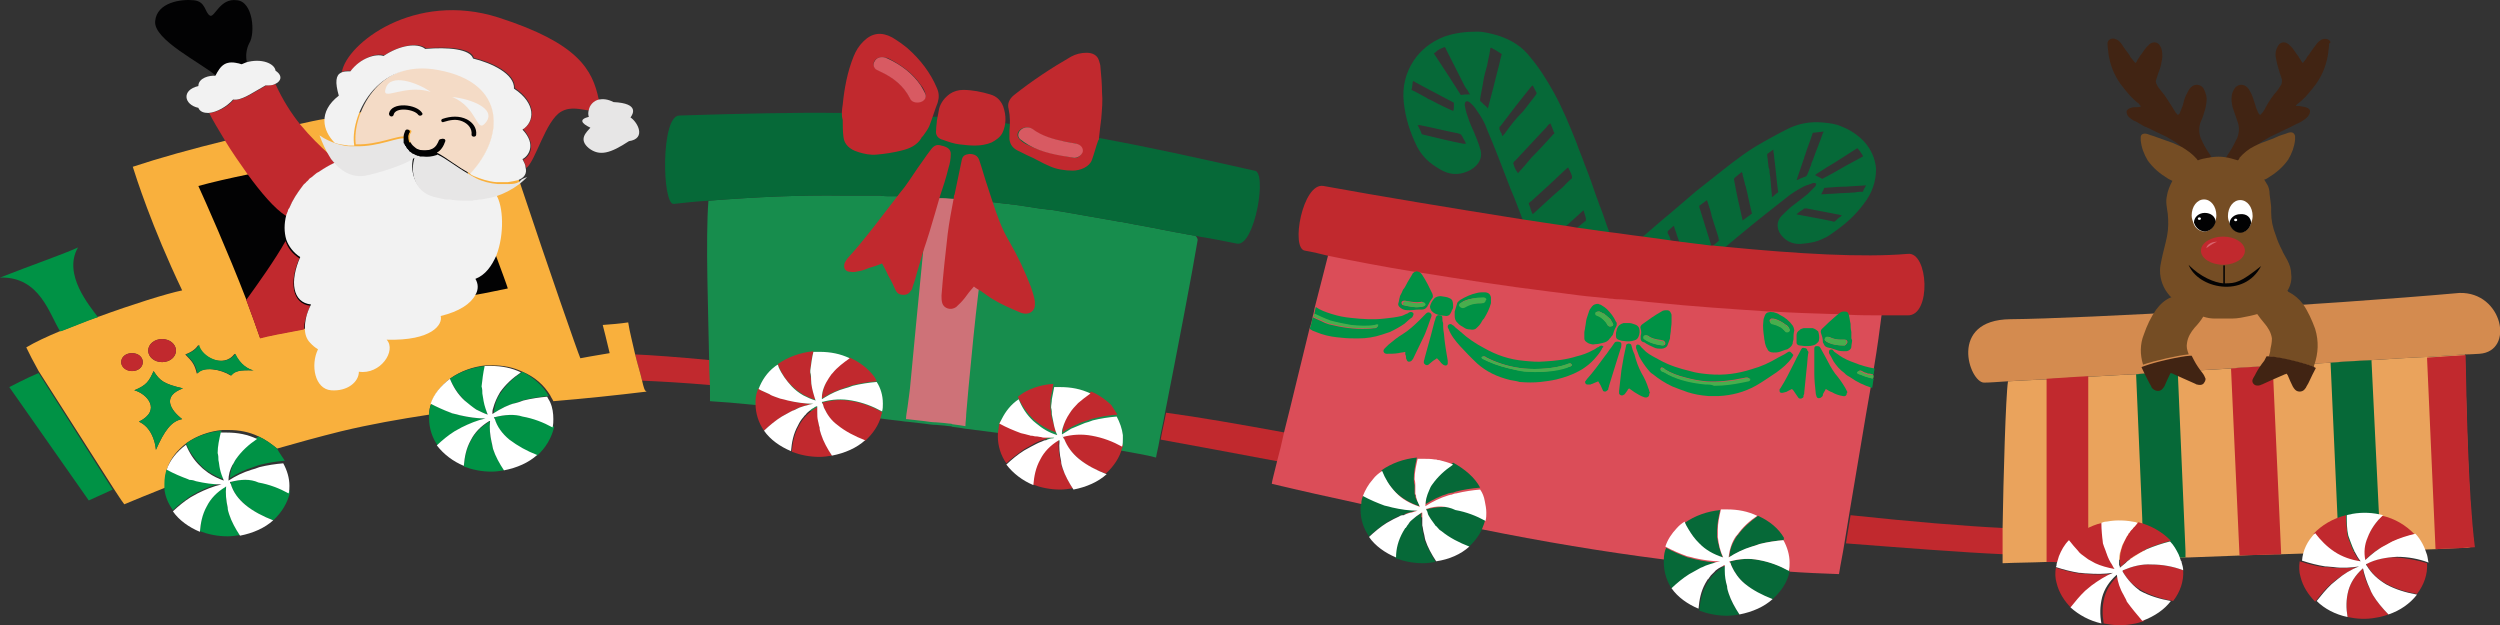 <?xml version="1.0" encoding="UTF-8" standalone="no"?>
<!-- Generator: Adobe Illustrator 21.1.0, SVG Export Plug-In . SVG Version: 6.00 Build 0)  -->

<svg
   xmlns:dc="http://purl.org/dc/elements/1.1/"
   xmlns:cc="http://creativecommons.org/ns#"
   xmlns:rdf="http://www.w3.org/1999/02/22-rdf-syntax-ns#"
   xmlns:svg="http://www.w3.org/2000/svg"
   xmlns="http://www.w3.org/2000/svg"
   xmlns:sodipodi="http://sodipodi.sourceforge.net/DTD/sodipodi-0.dtd"
   xmlns:inkscape="http://www.inkscape.org/namespaces/inkscape"
   version="1.1"
   id="Calque_1"
   x="0px"
   y="0px"
   viewBox="0 0 1685.883 421.62"
   xml:space="preserve"
   inkscape:version="0.91 r13725"
   sodipodi:docname="Christmas_train_4546.svg"
   width="1685.883"
   height="421.62"><rect x="0" y="0" width="1685.883" height="421.62" fill="#333333" stroke="none"/><defs
     id="defs353" /><sodipodi:namedview
     pagecolor="#ffffff"
     bordercolor="#666666"
     borderopacity="1"
     objecttolerance="10"
     gridtolerance="10"
     guidetolerance="10"
     inkscape:pageopacity="0"
     inkscape:pageshadow="2"
     inkscape:window-width="1440"
     inkscape:window-height="817"
     id="namedview351"
     showgrid="false"
     fit-margin-top="0"
     fit-margin-left="0"
     fit-margin-right="0"
     fit-margin-bottom="0"
     inkscape:zoom="0.5462963"
     inkscape:cx="944.09479"
     inkscape:cy="48.881142"
     inkscape:window-x="0"
     inkscape:window-y="1"
     inkscape:window-maximized="1"
     inkscape:current-layer="Calque_1" /><style
     type="text/css"
     id="style3">
	.st0{fill:#F39323;}
	.st1{fill:#DC7B18;}
	.st2{fill:#A3282E;}
	.st3{fill:#77151F;}
	.st4{fill:#014837;}
	.st5{fill:#48AE4D;}
	.st6{fill:#E52521;}
	.st7{fill:#E52629;}
	.st8{fill:#CDCCCC;}
	.st9{fill:#E7E6E6;}
	.st10{fill:#921D25;}
	.st11{fill:#C1292E;}
	.st12{fill:#066938;}
	.st13{fill:#DB4D58;}
	.st14{fill:#009245;}
	.st15{fill:#FFFFFF;}
	.st16{fill:#178D4D;}
	.st17{fill:#CE7278;}
	.st18{fill:#D85A62;}
	.st19{fill:#D48B4F;}
	.st20{fill:#EAA35C;}
	.st21{fill:#412413;}
	.st22{fill:#754D24;}
	.st23{fill:#020203;}
	.st24{fill:#D9646D;}
	.st25{fill:#F9B03D;}
	.st26{fill:#F4DBC6;}
	.st27{fill:#F2F2F2;}
	.st28{fill:#343434;}
	.st29{fill:#82171C;}
	.st30{fill:#28285B;}
	.st31{fill:#808181;}
</style><g
     id="g5"
     transform="matrix(5.204,0,0,4.319,-280.994,-722.401)"><path
       class="st11"
       d="m 220.5,234.8 c -0.3,1.7 -0.6,3.2 -0.9,4.5 -6.2,-1.4 -11.5,-2.6 -15.2,-3.4 0.2,-1.4 0.5,-2.8 0.7,-4.2 4.3,0.7 9.5,1.8 15.4,3.1 z"
       id="path7"
       inkscape:connector-curvature="0"
       style="fill:#c1292e" /><path
       class="st11"
       d="m 313.6,249.7 c 0,1.7 0,3.1 0,4.1 -5.5,-0.3 -12.9,-1 -20.4,-1.7 0.2,-1.5 0.4,-3 0.6,-4.4 7.8,1 14.6,1.7 19.8,2 z"
       id="path9"
       inkscape:connector-curvature="0"
       style="fill:#c1292e" /><g
       id="g11"><path
         class="st12"
         d="m 295.5,189.3 c -0.8,-1 -1.8,-1.8 -2.9,-2.3 -0.7,-0.4 -1.5,-0.5 -2.3,-0.6 -1.6,-0.2 -3.1,0.1 -4.5,0.9 -1.5,0.9 -3,1.9 -4.4,2.9 -2,1.5 -3.7,3.2 -5.5,4.9 -0.7,0.7 -1.4,1.3 -2.1,2 -1.1,1.1 -2.2,2.3 -3.3,3.4 -0.3,0.3 -0.7,0.7 -1,1 -0.9,0.9 -1.7,1.8 -2.6,2.7 -0.2,0.2 -0.4,0.4 -0.6,0.6 -0.9,0.9 -1.8,1.9 -2.6,2.8 -0.2,-0.9 -0.5,-1.8 -0.8,-2.7 -0.1,-0.5 -0.3,-1 -0.4,-1.5 -0.4,-1.2 -0.7,-2.5 -1.1,-3.7 -0.2,-0.5 -0.3,-1.1 -0.5,-1.6 -0.5,-1.8 -1,-3.5 -1.6,-5.3 -0.3,-1.1 -0.7,-2.1 -1,-3.2 -0.9,-2.7 -1.8,-5.4 -3,-8 -0.9,-1.9 -1.8,-3.7 -3,-5.4 -1,-1.6 -2.4,-2.7 -4.2,-3.4 -0.9,-0.3 -1.8,-0.6 -2.7,-0.6 -1.5,0 -2.9,0.2 -4.3,0.8 -1.7,0.8 -3,2.1 -3.9,3.7 -1.1,2 -1.5,4.2 -1.3,6.5 0.2,2.4 0.8,4.7 1.7,6.9 0.3,0.7 0.7,1.4 1.2,2 0.5,0.6 1.1,1.1 1.8,1.6 1.1,0.8 2.3,1 3.6,0.3 1,-0.5 2.1,-1.8 1.6,-3.5 -0.2,-0.9 -0.5,-1.7 -0.8,-2.6 -0.3,-0.8 -0.6,-1.6 -0.8,-2.4 -0.2,-0.6 -0.3,-1.2 -0.4,-1.8 0,-0.2 0,-0.5 0.2,-0.6 0.2,-0.1 0.4,0.1 0.5,0.2 0.3,0.3 0.6,0.7 0.8,1.1 0.6,1 1.1,2 1.4,3.1 1,2.8 1.9,5.7 2.8,8.5 0,0 0,0 0,0 0.3,1 0.7,2 1,3 0.2,0.7 0.5,1.5 0.7,2.2 0.2,0.7 0.5,1.3 0.7,1.9 0.4,1.1 0.8,2.2 1.1,3.3 0.2,0.5 0.3,1.1 0.5,1.6 0,0.1 0,0.1 0.1,0.2 0.5,1.4 1,2.9 1.5,4.3 0.1,0.2 0.1,0.3 0.2,0.5 0.6,1.6 1.1,3.3 2,4.8 0.5,1 1.3,1.6 2.2,1.9 0.3,0.1 0.7,0.2 1.1,0.3 0.2,0 0.4,0 0.5,0 0.6,-0.1 1.2,-0.2 1.7,-0.4 0.1,0 0.2,-0.1 0.3,-0.1 0.1,0 0.3,-0.1 0.4,-0.2 0.7,-0.4 1.4,-1 1.6,-1.9 0,-0.1 0.1,-0.2 0.1,-0.3 0.1,0 0.2,-0.1 0.2,-0.1 1.1,-0.8 2.1,-1.7 3.1,-2.6 0.1,-0.1 0.2,-0.2 0.3,-0.3 1.1,-1 2.2,-2.1 3.3,-3.1 0,0 0.1,-0.1 0.1,-0.1 0.3,-0.3 0.6,-0.6 0.9,-0.9 0.7,-0.7 1.4,-1.4 2.2,-2 0.8,-0.7 1.6,-1.5 2.4,-2.3 0.1,-0.1 0.2,-0.2 0.3,-0.3 0.6,-0.6 1.3,-1.3 1.9,-1.9 0,0 0,0 0,0 1.8,-1.8 3.7,-3.6 5.5,-5.3 0.7,-0.7 1.5,-1.3 2.3,-1.8 0.3,-0.2 0.7,-0.3 1.1,-0.5 0.1,-0.1 0.4,-0.1 0.5,0 0.1,0.1 0,0.3 -0.1,0.5 -0.3,0.4 -0.7,0.8 -1,1.2 -0.5,0.5 -1.1,1 -1.6,1.5 -0.6,0.5 -1.1,1.1 -1.6,1.7 -1,1.1 -0.7,2.5 -0.1,3.3 0.7,1 1.7,1.4 2.8,1.2 0.7,-0.1 1.4,-0.2 2,-0.5 0.6,-0.3 1.2,-0.6 1.7,-1.1 1.6,-1.3 3,-2.8 4.1,-4.6 1.1,-1.7 1.6,-3.5 1.6,-5.5 -0.1,-1.5 -0.6,-3 -1.6,-4.3 z m -58.6,-8 0,0 c 0,0 0,0 0,0 0.1,-0.4 0.1,-0.9 0.2,-1.4 l 0,0 c 0,0 0,0 0,0 1.8,1.2 3.6,2.3 5.3,3.4 0,0.2 0,0.3 0,0.5 0,0.3 0,0.5 -0.1,0.8 0,0 0,0 0,0 0,0 0,0 0,0 -0.9,-0.5 -1.8,-1 -2.7,-1.6 -0.4,-0.2 -0.7,-0.4 -1.1,-0.7 -0.5,-0.3 -1,-0.7 -1.6,-1 z m 7,8.2 c 0,0.1 0,0.1 0.1,0.2 0,0 0,0 0,0 0,0 0,0 0,0 -0.1,0 -0.1,0 -0.2,0 -0.1,0 -0.1,0 -0.2,0 -1.7,-0.4 -3.4,-0.9 -5.1,-1.4 0,0 0,0 0,0 -0.1,0 -0.3,-0.1 -0.3,-0.2 -0.1,-0.4 -0.3,-0.8 -0.5,-1.3 0,0 0,0 0,0 0,0 0,0 0,0 0.1,0 0.2,0 0.3,0 1.7,0.4 3.3,0.9 5,1.3 0.2,0.1 0.3,0.1 0.4,0.3 0,0.1 0.1,0.1 0.1,0.2 0.1,0.3 0.3,0.6 0.4,0.9 z m -0.6,-7.4 c -1.1,-2.1 -2.3,-4.3 -3.5,-6.5 0.1,-0.1 0.3,-0.2 0.4,-0.4 0.1,-0.1 0.3,-0.2 0.4,-0.3 0.2,-0.1 0.4,-0.2 0.6,-0.3 0,0 0,0 0,0 0,0 0,0 0,0 0.1,0.1 0.2,0.3 0.2,0.4 0.7,1.7 1.4,3.3 2.1,5 0.2,0.5 0.4,1 0.7,1.4 0,0.1 0.1,0.2 0.1,0.2 0,0.1 0,0.1 0.1,0.2 0,0.1 0,0.1 0.1,0.2 l 0,0 c 0,0 0,0 0,0 -0.4,0 -0.8,0 -1.2,0.1 z m 3.5,2.1 c 0,0 0,0 0,0 0,0 0,0 0,0 -0.1,-0.2 -0.3,-0.4 -0.4,-0.5 -0.1,-0.1 -0.1,-0.1 -0.2,-0.2 -0.1,-0.2 -0.3,-0.3 -0.4,-0.5 0,-0.1 0,-0.2 0,-0.2 0,-0.1 0,-0.1 0,-0.1 0.1,-0.9 0.3,-1.8 0.4,-2.7 0.1,-0.8 0.3,-1.7 0.5,-2.5 0.1,-0.8 0.3,-1.6 0.4,-2.5 0,-0.1 0,-0.2 0.1,-0.3 0,0 0,0 0,0 0,0 0,0 0,0 0.5,0.3 0.9,0.6 1.4,1 0,0 0,0 0,0 0,0 0,0 0,0 -0.2,0.8 -0.3,1.6 -0.5,2.4 -0.4,1.9 -0.8,3.9 -1.3,6.1 z m 2.2,3.9 c -0.1,0.1 -0.2,0.3 -0.3,0.4 0,0 0,0 0,0 -0.1,-0.1 -0.1,-0.2 -0.1,-0.3 0,-0.1 0,-0.1 -0.1,-0.2 -0.1,-0.2 -0.1,-0.4 -0.2,-0.5 0,-0.1 0,-0.2 0,-0.3 0,-0.1 0,-0.2 0.1,-0.2 1.3,-2.1 2.6,-4.1 4,-6.2 0,0 0.1,-0.1 0.1,-0.1 0,0 0,0 0.1,-0.1 0,0 0,0 0,0 0,0 0,0 0,0 0.1,0.1 0.1,0.3 0.2,0.4 0,0.1 0.1,0.2 0.1,0.3 0.1,0.1 0.1,0.3 0.2,0.4 0,0 0,0 0,0 0,0 0,0.1 0,0.2 0,0 0,0 0,0 0,0.1 -0.1,0.1 -0.1,0.2 -0.5,0.8 -1.1,1.7 -1.6,2.5 -1,1.2 -1.7,2.3 -2.4,3.5 z m 1.7,6.2 c -0.1,0 -0.1,0 0,0 -0.1,0.1 -0.1,0.1 0,0 l 0,0 c -0.1,0.1 -0.1,0.1 0,0 -0.3,-0.5 -0.5,-1 -0.6,-1.5 0,0 0,0 0,0 0,0 0,0 0,-0.1 0,0 0,0 0,0 0,0 0,0 0,0 0,-0.1 0.1,-0.1 0.1,-0.2 0,0 0,-0.1 0.1,-0.1 1,-1.3 2.1,-2.7 3.1,-4 0.2,-0.3 0.5,-0.6 0.7,-0.9 0.2,-0.2 0.3,-0.4 0.5,-0.7 0.1,-0.1 0.2,-0.2 0.3,-0.3 0,0 0,0 0,0 0,0 0,0 0,0 0,0 0,0.1 0,0.1 0,0 0,0.1 0.1,0.1 0,0 0,0.1 0,0.1 0.1,0.3 0.2,0.6 0.3,0.9 0,0.1 0,0.2 0.1,0.2 0,0.1 0,0.2 0,0.2 0,0 0,0.1 -0.1,0.1 -0.9,1.2 -1.8,2.4 -2.8,3.6 -0.6,0.9 -1.2,1.7 -1.8,2.5 z m 2.2,6.1 c 0,0 -0.1,0.1 0,0 -0.1,0.1 -0.2,0.2 -0.3,0.3 -0.1,-0.2 -0.1,-0.4 -0.2,-0.5 0,-0.2 -0.1,-0.3 -0.1,-0.5 -0.1,-0.2 -0.1,-0.4 -0.2,-0.6 0,-0.1 0,-0.2 0.1,-0.2 0.1,-0.1 0.1,-0.2 0.2,-0.2 1.5,-1.6 3,-3.3 4.4,-4.9 0.1,-0.1 0.2,-0.2 0.3,-0.3 0,0 0,0 0.1,-0.1 l 0,0 c 0,0 0,0 0,0 0.2,0.5 0.4,0.9 0.5,1.4 0,0 0,0.1 0,0.2 0,0 0,0.1 0,0.1 0,0 -0.1,0.1 -0.1,0.1 0,0 0,0 0,0 -0.4,0.4 -0.7,0.8 -1.1,1.3 -1.3,1.3 -2.4,2.6 -3.6,3.9 z m 2.2,5.7 c 0,0 0,0.1 0,0 -0.1,0.1 -0.2,0.2 -0.2,0.2 0,0.1 -0.1,0.1 -0.2,0.2 0,0 0,0 0,0 l 0,0 c 0,-0.1 -0.1,-0.2 -0.1,-0.2 -0.1,-0.3 -0.3,-0.6 -0.4,-0.9 0.9,-0.9 1.7,-1.8 2.6,-2.7 0.7,-0.8 1.5,-1.6 2.2,-2.4 0.1,-0.1 0.2,-0.2 0.2,-0.2 l 0,0 c 0,0 0,0 0,0 0.1,0.4 0.2,0.8 0.3,1.2 0,0.1 0,0.1 0,0.2 0,0 0,0 0,0 0,0 0,0.1 0,0.2 0,0 0,0 0,0 0,0.1 -0.1,0.1 -0.1,0.1 0,0 0,0 0,0 -0.4,0.4 -0.8,0.8 -1.2,1.2 -0.8,0.9 -1.6,1.7 -2.5,2.6 -0.1,0.1 -0.3,0.3 -0.6,0.5 z m 2.5,5.8 c -0.1,0 -0.1,0.1 0,0 -0.1,0.1 -0.2,0.2 -0.2,0.2 0,0 0,0 0,0 0,0 0,0 0,0 -0.3,-0.6 -0.5,-1.1 -0.8,-1.7 l 0,0 0,0 c 0,0 0.1,-0.1 0.1,-0.1 0.6,-0.6 1.2,-1.2 1.8,-1.9 0.7,-0.7 1.4,-1.4 2.1,-2.2 0.1,-0.1 0.2,-0.3 0.4,-0.4 l 0,0 c 0,0 0,0 0,0 0.1,0.2 0.1,0.4 0.2,0.6 0.1,0.2 0.2,0.4 0.2,0.7 0,0.1 0,0.3 0,0.4 0,0.1 -0.1,0.2 -0.2,0.3 0,0.1 -0.1,0.1 -0.1,0.2 -0.1,0.1 -0.3,0.3 -0.4,0.4 -1.1,1.2 -2.1,2.4 -3.1,3.5 z m 3.1,5.1 c -0.2,0.2 -0.3,0.3 -0.5,0.5 0,0 0,0 0,0 0,0 0,0 0,0 0,0 -0.1,0 -0.1,0 -0.1,-0.1 -0.2,-0.2 -0.3,-0.3 -0.1,-0.1 -0.1,-0.2 -0.2,-0.3 0,-0.1 -0.1,-0.1 -0.1,-0.1 -0.1,-0.1 -0.2,-0.2 -0.2,-0.3 0,0 0,0 0,0 0,0 0,0 0,0 0.1,-0.1 0.3,-0.3 0.6,-0.7 0,0 0.1,-0.1 0.1,-0.1 0,0 0.1,-0.1 0.1,-0.1 0.1,-0.1 0.3,-0.3 0.4,-0.4 0.8,-0.8 1.7,-1.6 2.2,-2 0,0 0,0 0,0 l 0,0 c 0.1,-0.1 0.1,-0.1 0.2,-0.1 0,0 0,0 0,0 0,0 0,0 0,0 0.1,0.3 0.1,0.5 0.1,0.8 0,0 0,0 0,0 0,0.1 0,0.2 0,0.3 0,0.1 0,0.2 0,0.3 0,0 0,0 0,0 l 0,0 c 0,0 0,0 0,0 0,0 0,0 0,0.1 0,0 0,0 0,0 0,0 0,0 -0.1,0.1 0,0 0,0 0,0 -0.5,0.5 -1,1 -1.6,1.6 -0.1,0.1 -0.3,0.3 -0.4,0.4 0,0 0,0 0,0 0,0.1 -0.1,0.2 -0.2,0.3 z m 7.8,-5.1 c -0.2,0.2 -0.5,0.4 -0.7,0.6 -0.1,0 -0.1,0.1 -0.2,0.1 0,-0.1 -0.1,-0.2 -0.1,-0.3 -0.4,-1.4 -0.7,-2.9 -1.1,-4.3 0,-0.1 -0.1,-0.3 0,-0.5 0,0 0,-0.1 0,-0.1 0,0 0,-0.1 0,-0.1 0,0 0,-0.1 0.1,-0.1 0,0 0.1,-0.1 0.1,-0.1 0.1,-0.1 0.3,-0.3 0.4,-0.4 0.1,-0.1 0.2,-0.1 0.2,-0.2 0,0 0,0 0,0 l 0,0 c 0,0 0,0 0,0 0.4,1.3 0.7,2.5 1.1,3.7 0,0.1 0.1,0.3 0.1,0.4 0.1,0.3 0.2,0.7 0.3,1 0,0 0,0 0,0 0,0 0,0 0,0 0.1,0 -0.1,0.1 -0.2,0.3 z m 3.3,-2.7 c 0,0 0,0 0,0 0,0 0,0 0,0 0,0 0,0 0,0 -0.1,-0.2 -0.1,-0.3 -0.1,-0.4 -0.4,-1.2 -0.7,-2.5 -1.1,-3.7 0,-0.1 -0.1,-0.2 -0.1,-0.3 -0.1,-0.4 -0.2,-0.8 -0.4,-1.1 0,0 0,-0.1 0,-0.1 0,0 0,-0.1 0,-0.1 0,0 0,-0.1 0,-0.1 0.2,-0.3 0.5,-0.6 0.8,-0.9 0,0 0,0 0,0 l 0,0 c 0.1,0.5 0.3,1 0.4,1.5 0.1,0.3 0.2,0.7 0.3,1 0.3,1.2 0.7,2.4 1,3.6 -0.2,0.2 -0.5,0.4 -0.8,0.6 z m 5,-4.5 c 0,0 0,0 0,0 -0.1,0.2 -0.2,0.3 -0.3,0.4 -0.2,0.2 -0.5,0.5 -0.7,0.7 0,0 0,0 0,0 0,0 0,0 0,0 0,-0.1 0,-0.2 -0.1,-0.2 0,-0.1 0,-0.1 0,-0.2 -0.5,-1.9 -1,-3.9 -1.5,-5.8 0,0 0,-0.1 0,-0.1 0,0 0,0 0,0 0,0 0,0 0,0 0,0 0,0 0,0 0,-0.1 0,-0.2 0.1,-0.2 0.3,-0.3 0.6,-0.5 0.9,-0.8 0,0 0,0 0,0 0,0 0,0 0,0 0,0.2 0.1,0.3 0.1,0.4 0.2,0.7 0.4,1.4 0.5,2.1 0.3,1.1 0.6,2.3 0.9,3.4 0,0 0,0.1 0,0.1 0,0.1 0,0.1 0,0.2 0.1,-0.1 0.1,-0.1 0.1,0 z m 4.1,-4 c -0.1,0.1 -0.1,0.1 -0.2,0.2 -0.3,0.3 -0.6,0.5 -0.9,0.8 0,0 0,0 0,-0.1 0,0 0,0 0,0 -0.4,-2.1 -0.8,-4.2 -1.1,-6.3 0,-0.1 0,-0.2 0.1,-0.3 0.2,-0.2 0.5,-0.5 0.7,-0.7 0,0 0.1,0 0.1,-0.1 0,0 0.1,-0.1 0.1,-0.1 0,0 0,0 0,0 l 0,0 c 0,0 0,0 0,0 0,0.1 0,0.2 0.1,0.2 0,0.1 0,0.1 0,0.2 0.1,0.5 0.2,0.9 0.3,1.4 0,0.1 0,0.2 0.1,0.4 0.3,1.4 0.5,2.8 0.8,4.2 0,0.1 0,0.1 0,0.2 -0.1,-0.1 -0.1,0 -0.1,0 z m 3.4,-3.3 c -0.2,0.1 -0.3,0.3 -0.5,0.5 0,0 0,0 0,0 0,0 -0.1,0.1 -0.2,0.1 0,0 0,0 0,0 0,0 0,0 0,0 0,0 0,-0.1 0,-0.1 0,-0.1 0,-0.2 0,-0.3 -0.1,-0.8 -0.1,-1.7 -0.2,-2.5 0,-0.3 -0.1,-0.7 -0.1,-1 0,-0.2 0,-0.4 -0.1,-0.6 -0.1,-0.6 -0.1,-1.3 -0.2,-1.9 0,-0.1 0,-0.3 0,-0.3 0.2,-0.2 0.5,-0.4 0.8,-0.7 0,0 0,0 0,0 0,0 0,0 0,0 0,0.1 0,0.2 0,0.2 0,0 0,0 0,0 0,0.3 0.1,0.6 0.1,1 0.2,1.8 0.3,3.5 0.5,5.3 0.1,0.1 0,0.2 -0.1,0.3 z m 10.1,-6.8 c 0.1,-0.1 0.2,-0.1 0.3,-0.2 0.1,0.2 0.3,0.4 0.4,0.6 0,0.1 0.1,0.2 0.1,0.2 0.1,0.2 0.2,0.3 0.2,0.5 -0.8,0.5 -1.5,1 -2.3,1.5 -1,0.7 -2,1.4 -3,2 0,0 -0.1,-0.1 -0.1,-0.1 -0.3,-0.2 -0.5,-0.3 -0.8,-0.5 0.1,-0.1 0.1,-0.1 0.2,-0.2 0.4,-0.3 0.8,-0.6 1.3,-1 1.3,-0.9 2.5,-1.9 3.7,-2.8 z m -5.5,1.7 c -0.1,0.2 -0.2,0.5 -0.2,0.7 -0.2,0.5 -0.3,1 -0.5,1.5 0,0.1 -0.1,0.1 -0.1,0.2 0,0 0,0.1 -0.1,0.1 -0.1,0.1 -0.3,0.1 -0.4,0.2 -0.3,0.1 -0.5,0.3 -0.8,0.4 0,0 0,0 0,0 0.3,-1.1 0.6,-2.1 0.9,-3.2 0.1,-0.2 0.1,-0.5 0.2,-0.7 0.3,-1.2 0.7,-2.3 1,-3.5 0.5,-0.1 0.9,-0.1 1.4,-0.2 0,0 0,0 0,0 0,0 0,0 0,0 0,0.1 0,0.2 -0.1,0.2 0,0 0,0 0,0.1 -0.4,1.4 -0.9,2.8 -1.3,4.2 z m 3.6,8.8 c -0.3,0.2 -0.5,0.5 -0.7,0.7 0,0 0,0 0,0 -0.1,0.1 -0.2,0.1 -0.4,0 0,0 0,0 0,0 -0.4,-0.1 -0.8,-0.2 -1.2,-0.3 -1,-0.2 -2.1,-0.5 -3.1,-0.7 -0.1,0 -0.1,0 -0.3,-0.1 0,0 0,0 0,0 0,0 0,0 0,0 0.3,-0.3 0.5,-0.5 0.8,-0.7 0,0 0.1,-0.1 0.1,-0.1 0.1,-0.1 0.2,-0.1 0.3,-0.1 0,0 0.1,0 0.1,0 1.4,0.3 2.9,0.7 4.3,1 0,0 0.1,0 0.2,0.1 0,0 0,0 0.1,0 -0.1,0.1 -0.2,0.2 -0.2,0.2 z m 2.9,-3.9 0,0 c -0.3,0 -0.6,0 -1,0.1 -0.9,0.1 -1.9,0.1 -2.8,0.2 -0.5,0 -1.1,0.1 -1.6,0.1 0,0 0,0 0,0 0,0 0,0 0,0 0.1,-0.2 0.1,-0.3 0.2,-0.5 0.1,-0.2 0.1,-0.3 0.2,-0.5 l 0,0 c 0,0 0,0 0,0 1,-0.1 2,-0.2 2.9,-0.2 0.8,-0.1 1.6,-0.1 2.5,-0.2 0,0 0,0 0,0 0,0 0,0 0,0 -0.1,0.3 -0.3,0.6 -0.4,1 0,0 0,0 0,0 z"
         id="path13"
         inkscape:connector-curvature="0"
         style="fill:#066938" /><path
         class="st13"
         d="m 272.2,211 c -1.2,-0.2 -2.4,-0.3 -3.6,-0.5 -0.5,-0.1 -1,-0.1 -1.6,-0.2 -1,-0.1 -1.9,-0.3 -2.9,-0.4 -0.7,-0.1 -1.4,-0.2 -2.2,-0.3 -0.7,-0.1 -1.4,-0.2 -2.1,-0.3 l 0,0 c -0.7,-0.1 -1.3,-0.2 -2,-0.3 -1.4,-0.2 -2.9,-0.4 -4.3,-0.6 -14.7,-1.9 -27,-3.1 -27.4,-1.3 -0.3,1.4 -0.9,4.3 -1.7,8 -0.1,0.4 -0.1,0.7 -0.2,1.1 0,0.2 -0.1,0.3 -0.1,0.5 -0.1,0.6 -0.2,1.2 -0.4,1.8 -1.1,5.3 -2.3,11.5 -3.3,16.2 -0.3,1.7 -0.6,3.2 -0.9,4.5 -0.4,2 -0.7,3.3 -0.7,3.6 3.8,1.1 7.6,2.1 11.4,3.1 1.9,0.5 3.8,1 5.7,1.5 l 0,0 c 0.5,0.1 1,0.2 1.5,0.4 0.2,0.1 0.4,0.1 0.7,0.2 0.4,0.1 0.8,0.2 1.2,0.3 l 0,0 c 2.2,0.6 4.5,1.1 6.7,1.6 7.8,1.9 15.7,3.5 23.5,4.7 2.1,0.3 4.2,0.6 6.2,0.9 0.5,0.1 1,0.1 1.5,0.2 l 0,0 c 0.1,0 0.1,0 0.2,0 0.3,0 0.6,0.1 0.8,0.1 2.5,0.3 5,0.5 7.5,0.7 2.2,0.2 4.4,0.3 6.6,0.4 0.2,-1.6 0.5,-3.2 0.7,-4.8 l 0,0 c 0.2,-1.5 0.4,-3 0.6,-4.4 1.1,-7.7 2,-14.5 2.8,-19.9 0.1,-0.5 0.1,-1 0.2,-1.4 0,-0.2 0,-0.3 0.1,-0.5 0,-0.4 0.1,-0.7 0.1,-1 0.5,-3.6 0.8,-6.4 1,-8.3 0.1,-1.2 0.2,-2 0.2,-2.4 -5.7,-0.5 -15.4,-1.7 -25.8,-3.2 z"
         id="path15"
         inkscape:connector-curvature="0"
         style="fill:#db4d58" /><path
         class="st11"
         d="m 301.2,206.9 c -5.8,0.6 -14.2,0 -23.6,-1.1 -0.5,-0.1 -1.1,-0.1 -1.6,-0.2 -0.1,0 -0.2,0 -0.3,0 -1.3,-0.2 -2.7,-0.4 -4,-0.6 -0.4,-0.1 -0.8,-0.1 -1.2,-0.2 -1.2,-0.2 -2.4,-0.4 -3.6,-0.6 -1.5,-0.2 -2.9,-0.5 -4.4,-0.7 -1.4,-0.2 -2.8,-0.5 -4.2,-0.7 -0.5,-0.1 -1,-0.2 -1.5,-0.3 -1.9,-0.3 -3.8,-0.7 -5.6,-1 -9.4,-1.8 -18.4,-3.6 -25.7,-5.2 -2.7,-0.6 -4.3,9.8 -2.4,10.1 1,0.2 2,0.5 3,0.8 3.3,0.8 7.1,1.7 11.2,2.5 0.2,0 0.4,0.1 0.6,0.1 5.2,1 10.9,2.1 17,3 1.5,0.2 3,0.5 4.6,0.7 0.8,0.1 1.6,0.2 2.5,0.3 0.3,0 0.5,0.1 0.8,0.1 0,0 0.1,0 0.1,0 0.4,0.1 0.8,0.1 1.2,0.1 0.3,0 0.7,0.1 1,0.1 1.1,0.1 2.2,0.3 3.3,0.4 4.8,0.6 9.8,1 14.8,1.4 0.1,0 0.3,0 0.4,0 2.7,0.2 5.3,0.3 8,0.4 0.6,0 1.2,0 1.8,0.1 1.5,0.1 3,0.1 4.6,0.1 1.1,0 2.1,0 3.2,0 3.1,0.1 2.7,-10 0,-9.6 z"
         id="path17"
         inkscape:connector-curvature="0"
         style="fill:#c1292e" /><g
         id="g19"><path
           class="st14"
           d="m 286,222.2 c -0.1,-0.1 -0.3,0 -0.4,0.1 -0.1,0.1 -0.3,0.2 -0.4,0.3 -0.3,0.2 -0.5,0.3 -0.8,0.5 -1.1,0.8 -2.2,1.4 -3.4,1.8 -1.8,0.7 -3.6,1 -5.5,0.8 -0.9,-0.1 -1.7,-0.2 -2.5,-0.5 -1.4,-0.4 -2.7,-0.9 -3.9,-1.7 -0.6,-0.4 -1.3,-0.8 -1.8,-1.3 -0.2,-0.2 -0.4,-0.5 -0.6,-0.7 -0.1,-0.1 -0.1,-0.2 -0.2,-0.3 -0.1,-0.1 -0.3,-0.2 -0.4,-0.1 -0.1,0.1 -0.1,0.2 -0.1,0.4 0,0 0,0 0,0.1 0.1,0.4 0.3,0.9 0.4,1.3 0.3,0.7 0.7,1.4 1.1,2 0.2,0.3 0.4,0.6 0.7,0.8 0.7,0.7 1.6,1.4 2.5,1.9 0.6,0.3 1.3,0.6 2,0.9 0.8,0.3 1.6,0.5 2.7,0.6 0.3,0 0.8,0 1.3,0 1.7,-0.1 3.3,-0.6 4.8,-1.6 0.9,-0.6 1.8,-1.4 2.7,-2.1 0.8,-0.7 1.5,-1.4 2,-2.3 0.1,-0.1 0.1,-0.3 0.2,-0.4 -0.2,-0.3 -0.3,-0.4 -0.4,-0.5 z m -5.4,4.3 c -0.3,0.1 -0.5,0.1 -0.8,0.2 -1.2,0.3 -2.4,0.5 -3.7,0.5 -0.4,0 -0.8,0 -1.1,0 -1.7,-0.2 -3.3,-0.6 -4.8,-1.5 -0.3,-0.2 -0.5,-0.3 -0.8,-0.5 -0.1,0 -0.1,-0.1 -0.2,-0.2 -0.1,-0.1 0,-0.2 0,-0.3 0.1,-0.1 0.2,-0.1 0.3,0 0.1,0 0.1,0.1 0.2,0.2 0.8,0.6 1.7,1 2.7,1.3 0.9,0.3 1.8,0.5 2.7,0.6 1.6,0.1 3.2,-0.1 4.7,-0.5 0.2,0 0.3,-0.1 0.5,-0.1 0,0 0.1,0 0.1,0 0.1,0 0.2,0.1 0.3,0.2 0.2,0 0.1,0.1 -0.1,0.1 z"
           id="path21"
           inkscape:connector-curvature="0"
           style="fill:#009245" /><path
           class="st14"
           d="m 267.7,228.9 c 0,0.3 -0.3,0.5 -0.6,0.4 -0.5,-0.2 -0.9,-0.5 -1.3,-0.8 -0.2,-0.2 -0.5,-0.4 -0.7,-0.6 -0.1,0.1 -0.2,0.2 -0.2,0.3 -0.1,0.2 -0.2,0.3 -0.3,0.5 -0.1,0.1 -0.1,0.2 -0.2,0.2 -0.2,0.2 -0.5,0.1 -0.6,-0.2 0,-0.1 0,-0.3 0,-0.4 0.1,-1.1 0.2,-2.1 0.3,-3.2 0.1,-0.7 0.2,-1.4 0.3,-2.1 0.1,-0.6 0.2,-1.2 0.3,-1.7 0,-0.3 0.1,-0.3 0.3,-0.4 0.2,0 0.4,0.1 0.4,0.3 0.1,0.5 0.2,0.9 0.4,1.4 0.2,1 0.5,2 0.9,2.9 0.4,0.8 0.7,1.6 0.9,2.4 0.1,0.2 0.1,0.5 0.2,0.7 -0.1,0.1 -0.1,0.2 -0.1,0.3 z"
           id="path23"
           inkscape:connector-curvature="0"
           style="fill:#009245" /><path
           class="st14"
           d="m 263.5,217.8 c 0,-0.1 0,-0.2 -0.1,-0.3 -0.3,-0.8 -0.7,-1.4 -1.2,-2 0,0 0,0 0,0 -0.2,-0.2 -0.4,-0.4 -0.7,-0.6 -0.1,-0.1 -0.3,-0.1 -0.4,-0.2 -0.3,0 -0.6,0.1 -0.8,0.4 -0.1,0.2 -0.2,0.3 -0.3,0.5 0,0.1 -0.1,0.2 -0.1,0.3 0,0 0,0 0,0 -0.1,0.4 -0.2,0.7 -0.3,1.1 -0.1,0.4 -0.1,0.9 -0.2,1.4 0,0.3 -0.1,0.5 -0.1,0.8 0,0.3 0,0.6 0,0.8 0,0 0,0 0,0.1 0,0.4 0.3,0.6 0.6,0.8 0.3,0.1 0.5,0.2 0.8,0.1 0.3,0 0.7,-0.1 1,-0.2 0.4,-0.1 0.7,-0.3 0.9,-0.7 0,0 0.1,-0.1 0.1,-0.1 0,-0.1 0.1,-0.2 0.2,-0.3 0,-0.1 0.1,-0.1 0.1,-0.2 0.1,-0.4 0.2,-0.8 0.4,-1.2 0.1,-0.2 0.1,-0.3 0.1,-0.5 z m -2.3,-1.9 c 0,0 0.1,0 0.2,0.1 0.1,0 0.2,0.1 0.3,0.2 0,0 0,0 0.1,0 0.1,0 0.1,0.1 0.2,0.2 0,0 0.1,0.1 0.1,0.1 0.1,0.1 0.1,0.1 0.2,0.2 0,0 0,0 0,0 0.1,0.1 0.2,0.2 0.2,0.2 0,0 0.1,0.1 0.1,0.1 0.1,0.1 0.2,0.2 0.2,0.4 0.1,0.1 0.1,0.2 0.2,0.4 0,0 0,0 0,0 0.1,0.2 0,0.4 -0.2,0.4 -0.2,0.1 -0.4,0 -0.5,-0.2 0,-0.1 -0.1,-0.2 -0.1,-0.3 0,-0.1 -0.1,-0.2 -0.2,-0.3 -0.1,-0.2 -0.3,-0.3 -0.4,-0.5 -0.1,-0.1 -0.1,-0.1 -0.2,-0.2 -0.1,-0.1 -0.2,-0.1 -0.3,-0.2 0,0 0,0 -0.1,0 0,0 -0.1,-0.1 -0.1,-0.1 -0.1,-0.1 -0.1,-0.3 -0.1,-0.4 0,0 0.2,-0.1 0.4,-0.1 z"
           id="path25"
           inkscape:connector-curvature="0"
           style="fill:#009245" /><path
           class="st14"
           d="m 270.6,216.5 c 0,-0.1 0,-0.2 -0.1,-0.4 -0.1,-0.3 -0.3,-0.4 -0.5,-0.4 -0.2,0 -0.5,0 -0.7,0.2 -0.9,0.6 -1.7,1.3 -2.5,2 -0.2,0.2 -0.3,0.4 -0.2,0.7 0.1,0.4 0.1,0.7 0,1.1 0,0.1 0,0.3 0,0.4 0,0.3 0.1,0.5 0.4,0.6 0.1,0 0.2,0.1 0.3,0.2 0.3,0.2 0.6,0.4 1,0.6 0.3,0.2 0.6,0.2 1,0.2 0.3,0 0.7,-0.2 0.8,-0.6 0.1,-0.3 0.2,-0.7 0.3,-1 0,0 0,-0.1 0,-0.1 0,-0.4 0.1,-0.8 0.1,-1 0,-0.5 0.1,-0.9 0.1,-1.4 0,-0.3 0,-0.7 0,-1.1 z m -0.8,4.4 c 0,0.2 -0.2,0.3 -0.3,0.3 -0.7,-0.1 -1.4,-0.3 -2,-0.7 -0.1,-0.1 -0.3,-0.2 -0.4,-0.3 -0.1,-0.1 -0.1,-0.4 0,-0.5 0.1,-0.1 0.3,-0.1 0.5,0 0.4,0.4 0.9,0.5 1.4,0.6 0.2,0 0.3,0.1 0.5,0.1 0.2,0.1 0.3,0.3 0.3,0.5 z"
           id="path27"
           inkscape:connector-curvature="0"
           style="fill:#009245" /><path
           class="st14"
           d="m 264.1,221 c 0,0.2 0,0.5 -0.1,0.7 -0.2,0.8 -0.4,1.5 -0.6,2.3 -0.3,1.2 -0.6,2.3 -0.9,3.5 0,0.2 -0.1,0.3 -0.1,0.5 0,0.1 0,0.1 -0.1,0.2 -0.1,0.1 -0.2,0.2 -0.3,0.2 -0.2,0 -0.3,-0.1 -0.3,-0.2 -0.1,-0.3 -0.2,-0.5 -0.3,-0.8 -0.1,-0.2 -0.2,-0.4 -0.3,-0.6 -0.2,0.1 -0.4,0.2 -0.6,0.3 -0.1,0.1 -0.3,0.1 -0.4,0.2 -0.1,0 -0.2,0 -0.4,0 -0.2,0 -0.3,-0.2 -0.3,-0.4 0,-0.1 0,-0.1 0.1,-0.2 0,-0.1 0.1,-0.1 0.1,-0.2 0.9,-1.2 1.6,-2.4 2.4,-3.7 0.3,-0.4 0.5,-0.9 0.8,-1.3 0.1,-0.2 0.3,-0.5 0.4,-0.7 0.1,-0.2 0.3,-0.2 0.4,-0.2 0.3,0 0.5,0.1 0.5,0.4 z"
           id="path29"
           inkscape:connector-curvature="0"
           style="fill:#009245" /><path
           class="st14"
           d="m 266.3,219.9 c -0.1,0.2 -0.2,0.4 -0.5,0.5 -0.5,0.2 -0.9,0.2 -1.4,0.1 -0.2,0 -0.5,-0.1 -0.7,-0.2 -0.2,-0.1 -0.3,-0.3 -0.3,-0.5 0,-0.1 0,-0.1 0,-0.2 0,-0.1 0,-0.2 0,-0.3 0,-0.2 0.1,-0.4 0.1,-0.6 0.1,-0.3 0.2,-0.6 0.5,-0.8 0,0 0.1,-0.1 0.2,-0.1 0,0 0,0 0,0 0.1,-0.1 0.2,-0.1 0.3,-0.1 l 0.1,0 c 0.2,0 0.3,0 0.5,0 0.2,0 0.5,0.1 0.7,0.2 0.3,0.1 0.5,0.3 0.6,0.6 0.1,0.4 0.1,0.9 -0.1,1.4 z"
           id="path31"
           inkscape:connector-curvature="0"
           style="fill:#009245" /><path
           class="st5"
           d="m 275,227.3 c -1.7,-0.2 -3.3,-0.6 -4.8,-1.5 -0.3,-0.2 -0.5,-0.4 -0.8,-0.5 -0.1,0 -0.1,-0.1 -0.2,-0.2 -0.1,-0.1 0,-0.2 0.1,-0.3 0.1,-0.1 0.2,-0.1 0.3,0 0.1,0 0.1,0.1 0.2,0.2 0.8,0.6 1.7,1 2.7,1.3 0.9,0.3 1.8,0.5 2.7,0.6 1.6,0.1 3.2,-0.1 4.7,-0.5 0.2,-0.1 0.3,-0.1 0.5,-0.1 0,0 0.1,0 0.1,0 0.1,0 0.2,0.1 0.3,0.2 0,0.1 0,0.2 -0.2,0.3 -0.3,0.1 -0.5,0.1 -0.8,0.2 -1.2,0.3 -2.4,0.5 -3.7,0.5 -0.3,-0.2 -0.7,-0.2 -1.1,-0.2 z"
           id="path33"
           inkscape:connector-curvature="0"
           style="fill:#48ae4d" /><path
           class="st14"
           d="m 295.1,225.1 c 0.1,0 0.1,0.1 0.2,0.1 0.1,0.1 0.2,0.1 0.3,0.2 0.1,0 0.2,0.1 0.3,0.1 0.1,0.1 0.2,0.1 0.4,0.1 0.1,0 0.2,0.1 0.3,0.1 0.1,0 0.1,0 0.2,0.1 0,-0.4 0.1,-0.7 0.1,-1 -0.9,-0.2 -1.8,-0.5 -2.6,-0.9 -0.7,-0.3 -1.3,-0.6 -1.9,-1.1 -0.2,-0.2 -0.5,-0.4 -0.7,-0.6 -0.1,-0.1 -0.1,-0.2 -0.2,-0.3 -0.1,-0.1 -0.3,-0.1 -0.4,0 -0.1,0.1 -0.1,0.2 -0.1,0.4 0,0 0,0 0,0.1 0.2,0.4 0.4,0.8 0.6,1.3 0.4,0.7 0.8,1.3 1.4,1.8 0.2,0.3 0.5,0.5 0.8,0.7 0.8,0.7 1.7,1.2 2.7,1.6 0,0 0.1,0 0.1,0 0.1,-0.5 0.1,-1 0.2,-1.4 -0.3,-0.1 -0.6,-0.2 -0.9,-0.3 -0.3,-0.1 -0.6,-0.3 -0.9,-0.4 -0.1,0 -0.1,-0.1 -0.2,-0.1 -0.1,-0.1 -0.1,-0.2 0,-0.3 0.1,-0.2 0.2,-0.2 0.3,-0.2 z"
           id="path35"
           inkscape:connector-curvature="0"
           style="fill:#009245" /><path
           class="st5"
           d="m 296.6,225.8 c 0.1,0 0.1,0 0.2,0.1 0,0.1 0,0.3 -0.1,0.5 -0.3,-0.1 -0.6,-0.2 -0.9,-0.3 -0.3,-0.1 -0.6,-0.3 -0.9,-0.4 -0.1,0 -0.1,-0.1 -0.2,-0.1 -0.1,-0.1 -0.1,-0.2 0,-0.3 0.1,-0.1 0.2,-0.1 0.3,-0.1 0.1,0 0.1,0.1 0.2,0.1 0.1,0.1 0.2,0.1 0.3,0.2 0.1,0.1 0.2,0.1 0.3,0.1 0.1,0.1 0.2,0.1 0.4,0.2 0.2,-0.1 0.3,0 0.4,0 z"
           id="path37"
           inkscape:connector-curvature="0"
           style="fill:#48ae4d" /><path
           class="st5"
           d="m 261.2,215.9 c 0,0 0.1,0 0.2,0.1 0.6,0.3 1.1,0.8 1.4,1.4 0.1,0.1 0.1,0.3 0.2,0.4 0.1,0.2 0,0.4 -0.2,0.4 -0.2,0.1 -0.4,0 -0.5,-0.2 -0.3,-0.6 -0.7,-1.1 -1.3,-1.4 -0.1,0 -0.1,-0.1 -0.2,-0.1 -0.1,-0.1 -0.1,-0.3 -0.1,-0.4 0.1,-0.1 0.3,-0.2 0.5,-0.2 z"
           id="path39"
           inkscape:connector-curvature="0"
           style="fill:#48ae4d" /><path
           class="st5"
           d="m 269.4,221.2 c -0.7,-0.1 -1.4,-0.3 -2,-0.7 -0.1,-0.1 -0.3,-0.2 -0.4,-0.3 -0.1,-0.1 -0.1,-0.4 0,-0.5 0.1,-0.1 0.3,-0.2 0.5,0 0.4,0.4 0.9,0.5 1.4,0.7 0.2,0 0.3,0.1 0.5,0.1 0.2,0.1 0.3,0.2 0.3,0.4 0,0.2 -0.2,0.3 -0.3,0.3 z"
           id="path41"
           inkscape:connector-curvature="0"
           style="fill:#48ae4d" /><path
           class="st14"
           d="m 293.3,228.7 c 0,0.3 -0.2,0.5 -0.5,0.4 -0.5,-0.1 -1,-0.3 -1.4,-0.6 -0.3,-0.1 -0.5,-0.3 -0.8,-0.5 -0.1,0.1 -0.1,0.3 -0.2,0.4 -0.1,0.2 -0.2,0.4 -0.2,0.6 0,0.1 -0.1,0.2 -0.2,0.3 -0.2,0.2 -0.5,0.2 -0.6,-0.1 0,-0.1 -0.1,-0.3 -0.1,-0.4 -0.1,-1.1 -0.2,-2.2 -0.2,-3.2 0,-0.7 0,-1.4 0,-2.1 0,-0.6 0,-1.2 0,-1.8 0,-0.3 0.1,-0.4 0.3,-0.4 0.2,0 0.4,0 0.5,0.3 0.2,0.4 0.4,0.9 0.6,1.3 0.4,0.9 0.8,1.9 1.3,2.7 0.5,0.7 0.9,1.4 1.3,2.2 0.1,0.2 0.2,0.5 0.3,0.7 -0.1,0.1 -0.1,0.2 -0.1,0.2 z"
           id="path43"
           inkscape:connector-curvature="0"
           style="fill:#009245" /><path
           class="st14"
           d="m 286.3,218.1 c -0.4,-0.7 -1,-1.3 -1.7,-1.7 -0.2,-0.2 -0.5,-0.3 -0.8,-0.4 0,0 -0.1,0 -0.1,0 -0.2,0 -0.3,-0.1 -0.4,0 -0.3,0 -0.5,0.2 -0.6,0.5 -0.1,0.3 -0.2,0.6 -0.2,0.9 -0.1,0.9 0,1.7 0.1,2.6 0,0.3 0.1,0.5 0.1,0.8 0.1,0.3 0.1,0.6 0.3,0.9 0.1,0.4 0.4,0.6 0.8,0.6 0.3,0 0.5,0 0.8,-0.1 0.3,-0.1 0.6,-0.3 1,-0.4 0.3,-0.2 0.6,-0.5 0.7,-0.9 0,0 0,-0.1 0,-0.1 0,-0.2 0.1,-0.4 0.1,-0.6 0,-0.4 0,-0.9 0.1,-1.3 0,-0.3 -0.1,-0.6 -0.2,-0.8 z m -0.5,0.9 c -0.2,0.1 -0.4,0.1 -0.5,-0.1 -0.1,-0.1 -0.2,-0.2 -0.3,-0.4 0,-0.1 -0.1,-0.1 -0.2,-0.2 0,0 0,0 -0.1,0 -0.3,-0.2 -0.7,-0.4 -1,-0.5 -0.1,0 -0.1,0 -0.2,-0.1 -0.1,-0.1 -0.2,-0.2 -0.2,-0.4 0,-0.1 0.1,-0.2 0.2,-0.3 0,0 0,0 0,0 0,0 0.1,0 0.1,0 0,0 0.1,0 0.2,0 0.5,0.1 0.9,0.4 1.3,0.7 0,0 0.1,0 0.1,0.1 0,0 0.1,0.1 0.1,0.1 0.1,0 0.1,0.1 0.2,0.1 0.1,0.1 0.2,0.2 0.3,0.4 0,0 0,0 0,0 l 0,0 c 0,0 0,0 0,0.1 0,0 0,0 0,0.1 0.1,0.2 0.1,0.3 0,0.4 z"
           id="path45"
           inkscape:connector-curvature="0"
           style="fill:#009245" /><path
           class="st14"
           d="m 293.9,220.1 c 0,-0.4 0,-0.8 0,-1 -0.1,-0.5 -0.1,-0.9 -0.1,-1.3 -0.1,-0.4 -0.1,-0.8 -0.2,-1.2 0,0 0,0 0,-0.1 0,-0.1 -0.1,-0.2 -0.1,-0.3 -0.1,-0.3 -0.3,-0.3 -0.6,-0.3 -0.2,0 -0.4,0.1 -0.6,0.3 -0.1,0.1 -0.3,0.3 -0.4,0.4 -0.6,0.6 -1.2,1.3 -1.8,2 -0.2,0.2 -0.2,0.5 -0.1,0.8 0.1,0.3 0.2,0.7 0.2,1.1 0,0.1 0,0.3 0.1,0.4 0.1,0.3 0.2,0.5 0.5,0.6 0.1,0 0.2,0.1 0.4,0.1 0.3,0.1 0.7,0.3 1,0.4 0.3,0.1 0.7,0.1 1,0.1 0.3,0 0.7,-0.3 0.7,-0.7 0,-0.3 0.1,-0.7 0.1,-1 -0.1,-0.3 -0.1,-0.3 -0.1,-0.3 z m -0.9,1.1 c -0.8,0 -1.4,-0.1 -2,-0.4 -0.1,-0.1 -0.3,-0.1 -0.4,-0.3 -0.2,-0.1 -0.2,-0.3 0,-0.5 0.1,-0.1 0.3,-0.2 0.5,-0.1 0.5,0.3 1,0.4 1.5,0.4 0.2,0 0.3,0 0.5,0 0.2,0 0.3,0.2 0.3,0.4 -0.1,0.3 -0.3,0.5 -0.4,0.5 z"
           id="path47"
           inkscape:connector-curvature="0"
           style="fill:#009245" /><path
           class="st14"
           d="m 288.3,222.5 c -0.1,0.8 -0.1,1.6 -0.2,2.4 -0.1,1.2 -0.2,2.4 -0.3,3.6 0,0.2 0,0.3 -0.1,0.5 0,0.1 0,0.1 0,0.2 0,0.1 -0.1,0.2 -0.3,0.3 -0.2,0 -0.3,0 -0.4,-0.2 -0.1,-0.2 -0.3,-0.5 -0.4,-0.7 -0.1,-0.2 -0.2,-0.4 -0.4,-0.6 -0.2,0.1 -0.3,0.2 -0.5,0.3 -0.1,0.1 -0.3,0.2 -0.4,0.2 -0.1,0 -0.2,0.1 -0.4,0.1 -0.2,0 -0.3,-0.1 -0.3,-0.3 0,-0.1 0,-0.1 0,-0.2 0,-0.1 0,-0.1 0.1,-0.2 0.7,-1.3 1.2,-2.6 1.8,-4 0.2,-0.5 0.4,-1 0.6,-1.4 0.1,-0.2 0.2,-0.5 0.3,-0.7 0.1,-0.2 0.2,-0.3 0.4,-0.2 0.3,0 0.4,0.2 0.4,0.4 0.1,0 0.2,0.3 0.1,0.5 z"
           id="path49"
           inkscape:connector-curvature="0"
           style="fill:#009245" /><path
           class="st14"
           d="m 289.7,220.4 c 0,0.2 -0.2,0.4 -0.4,0.6 -0.4,0.3 -0.9,0.3 -1.4,0.3 -0.2,0 -0.5,-0.1 -0.7,-0.1 -0.2,0 -0.4,-0.2 -0.4,-0.4 0,-0.2 0,-0.4 0,-0.5 0,-0.2 0,-0.4 0,-0.7 0,-0.3 0.1,-0.6 0.4,-0.8 0.1,-0.2 0.3,-0.2 0.5,-0.3 0.4,0 0.8,0 1.2,0 0.3,0.1 0.5,0.3 0.7,0.5 0.1,0.4 0.2,0.9 0.1,1.4 z"
           id="path51"
           inkscape:connector-curvature="0"
           style="fill:#009245" /><path
           class="st5"
           d="m 283.7,217.1 c 0,0 0.1,0 0.2,0 0.7,0.2 1.2,0.6 1.7,1.1 0.1,0.1 0.2,0.2 0.3,0.4 0.1,0.2 0,0.4 -0.1,0.5 -0.2,0.1 -0.4,0.1 -0.5,-0.1 -0.4,-0.6 -0.9,-0.9 -1.6,-1.1 -0.1,0 -0.1,0 -0.2,-0.1 -0.1,-0.1 -0.2,-0.2 -0.1,-0.4 0,-0.2 0.1,-0.3 0.3,-0.3 z"
           id="path53"
           inkscape:connector-curvature="0"
           style="fill:#48ae4d" /><path
           class="st5"
           d="m 293,221.2 c -0.8,0 -1.4,-0.1 -2,-0.4 -0.1,-0.1 -0.3,-0.2 -0.4,-0.3 -0.2,-0.1 -0.2,-0.3 -0.1,-0.5 0.1,-0.2 0.3,-0.2 0.5,-0.1 0.5,0.3 1,0.4 1.5,0.4 0.2,0 0.3,0 0.5,0 0.2,0 0.3,0.2 0.3,0.4 -0.1,0.3 -0.2,0.5 -0.3,0.5 z"
           id="path55"
           inkscape:connector-curvature="0"
           style="fill:#48ae4d" /><path
           class="st14"
           d="m 261.7,221.3 c -0.1,-0.1 -0.3,-0.1 -0.4,0 -0.1,0.1 -0.2,0.2 -0.3,0.2 -0.2,0.2 -0.5,0.4 -0.7,0.5 -0.6,0.4 -1.3,0.7 -2,0.9 -1.3,0.5 -2.7,0.7 -4.2,0.8 -0.9,0.1 -1.7,0 -2.6,-0.1 -1.9,-0.2 -3.6,-0.9 -5.2,-2 -1.1,-0.7 -2.1,-1.5 -3,-2.5 -0.2,-0.2 -0.4,-0.4 -0.7,-0.7 -0.1,-0.1 -0.2,-0.3 -0.4,-0.4 -0.1,-0.1 -0.2,-0.2 -0.4,-0.1 -0.1,0 -0.2,0.2 -0.2,0.3 0,0.1 0,0.3 0.1,0.4 0.3,1 0.9,1.9 1.5,2.7 0.7,0.9 1.4,1.8 2.2,2.7 1.2,1.3 2.6,2.1 4.3,2.6 0.5,0.1 1,0.2 1.2,0.3 1,0.1 1.9,0.1 2.7,0 0.7,-0.1 1.4,-0.2 2.1,-0.4 1,-0.3 2,-0.7 2.9,-1.3 0.3,-0.2 0.6,-0.4 0.8,-0.6 0.6,-0.5 1.1,-1.1 1.5,-1.7 0.3,-0.4 0.5,-0.8 0.7,-1.2 0,0 0,0 0,-0.1 0.2,-0.1 0.2,-0.3 0.1,-0.3 z m -4.1,3.1 c 0,0 -0.1,0.1 -0.2,0.1 -0.3,0.1 -0.6,0.2 -0.9,0.3 -1.6,0.5 -3.3,0.6 -5,0.4 -0.3,-0.1 -0.7,-0.1 -1.1,-0.2 -1.2,-0.3 -2.4,-0.7 -3.5,-1.3 -0.2,-0.1 -0.5,-0.3 -0.7,-0.4 -0.1,-0.1 -0.2,-0.2 -0.1,-0.3 0,-0.1 0.2,-0.1 0.3,-0.1 0,0 0.1,0 0.1,0.1 0.2,0.1 0.3,0.2 0.5,0.3 1.4,0.8 2.9,1.3 4.5,1.5 0.9,0.1 1.9,0.1 2.8,0 1,-0.1 2,-0.3 2.9,-0.7 0.1,0 0.1,-0.1 0.2,-0.1 0.1,0 0.2,0 0.2,0.1 0.1,0.1 0.1,0.2 0,0.3 z"
           id="path57"
           inkscape:connector-curvature="0"
           style="fill:#009245" /><path
           class="st5"
           d="m 251.5,225.3 c 1.7,0.1 3.4,0.1 5,-0.4 0.3,-0.1 0.6,-0.2 0.9,-0.4 0.1,0 0.1,-0.1 0.2,-0.1 0.1,-0.1 0.1,-0.2 0,-0.3 -0.1,-0.1 -0.2,-0.1 -0.3,-0.1 -0.1,0 -0.2,0.1 -0.2,0.1 -0.9,0.4 -1.9,0.6 -2.9,0.7 -0.9,0.1 -1.9,0.1 -2.8,0 -1.6,-0.2 -3.1,-0.7 -4.5,-1.5 -0.2,-0.1 -0.3,-0.2 -0.5,-0.3 0,0 -0.1,0 -0.1,-0.1 -0.1,0 -0.2,0 -0.3,0.1 -0.1,0.1 0,0.2 0.1,0.3 0.2,0.1 0.5,0.3 0.7,0.4 1.1,0.6 2.3,1 3.5,1.3 0.5,0.2 0.9,0.2 1.2,0.3 z"
           id="path59"
           inkscape:connector-curvature="0"
           style="fill:#48ae4d" /><path
           class="st14"
           d="m 237.1,216.1 c -0.1,-0.1 -0.3,-0.2 -0.4,-0.1 -0.1,0 -0.2,0.1 -0.3,0.2 -0.3,0.1 -0.5,0.3 -0.8,0.4 -0.7,0.2 -1.4,0.3 -2.2,0.4 -1.4,0.2 -2.8,0.1 -4.3,-0.1 -0.9,-0.1 -1.7,-0.3 -2.5,-0.6 -0.8,-0.3 -1.5,-0.6 -2.1,-1.1 -0.1,0.4 -0.1,0.7 -0.2,1.1 0.7,0.4 1.4,0.8 2.1,1.1 0.9,0.3 1.8,0.5 2.7,0.7 1,0.1 2,0.2 3,0 0.1,0 0.2,0 0.2,-0.1 0.1,0 0.2,0 0.2,0.1 0,0.1 0,0.2 -0.1,0.3 -0.1,0 -0.1,0.1 -0.2,0.1 -0.3,0 -0.6,0.1 -1,0.1 -1.7,0.1 -3.3,-0.2 -5,-0.7 -0.3,-0.1 -0.7,-0.3 -1,-0.5 -0.4,-0.2 -0.7,-0.4 -1.1,-0.6 -0.1,0.6 -0.2,1.2 -0.4,1.8 0.1,0.1 0.3,0.2 0.4,0.3 0.4,0.2 0.9,0.4 1.1,0.5 1,0.4 1.8,0.5 2.7,0.6 0.7,0.1 1.4,0.1 2.1,0.1 1.1,0 2.1,-0.2 3.1,-0.6 0.3,-0.1 0.7,-0.3 1,-0.4 0.7,-0.4 1.3,-0.8 1.9,-1.3 0.3,-0.3 0.6,-0.7 1,-1 l 0,0 c 0.2,-0.4 0.2,-0.6 0.1,-0.7 z"
           id="path61"
           inkscape:connector-curvature="0"
           style="fill:#009245" /><path
           class="st5"
           d="m 232.5,218.3 c -0.1,0 -0.1,0.1 -0.2,0.1 -0.3,0.1 -0.6,0.1 -1,0.1 -1.7,0.1 -3.3,-0.2 -5,-0.7 -0.3,-0.1 -0.7,-0.3 -1,-0.5 -0.4,-0.2 -0.8,-0.4 -1.1,-0.6 0,-0.2 0.1,-0.3 0.1,-0.5 0.7,0.4 1.4,0.8 2.1,1.1 0.9,0.3 1.8,0.5 2.7,0.7 1,0.1 2,0.2 3,0 0.1,0 0.2,-0.1 0.3,-0.1 0.1,0 0.2,0 0.2,0.1 0,0.1 -0.1,0.2 -0.1,0.3 z"
           id="path63"
           inkscape:connector-curvature="0"
           style="fill:#48ae4d" /><path
           class="st14"
           d="m 239.5,216.6 c -0.2,0.6 -0.3,1.1 -0.5,1.7 -0.2,0.7 -0.4,1.3 -0.7,2 -0.4,1 -0.8,2 -1.2,3 -0.1,0.1 -0.1,0.2 -0.2,0.3 -0.2,0.2 -0.5,0.2 -0.6,-0.1 0,-0.1 -0.1,-0.2 -0.1,-0.3 0,-0.2 0,-0.4 -0.1,-0.6 0,-0.1 0,-0.3 0,-0.4 -0.3,0.1 -0.6,0.1 -0.9,0.2 -0.5,0.1 -1,0.1 -1.5,0.1 -0.3,0 -0.5,-0.3 -0.4,-0.6 0,-0.1 0.1,-0.1 0.1,-0.2 0.2,-0.2 0.3,-0.4 0.5,-0.6 0.6,-0.6 1.2,-1.2 1.9,-1.7 0.8,-0.6 1.5,-1.4 2.1,-2.1 0.3,-0.4 0.6,-0.7 0.9,-1.1 0.2,-0.2 0.3,-0.2 0.5,-0.1 0.2,0.2 0.2,0.3 0.2,0.5 z"
           id="path65"
           inkscape:connector-curvature="0"
           style="fill:#009245" /><path
           class="st14"
           d="m 247.2,213.7 c -0.1,-0.6 -0.4,-0.8 -0.9,-0.8 -0.3,0 -0.6,0 -0.9,0.1 -0.8,0.2 -1.5,0.6 -2.2,1.1 -0.2,0.2 -0.4,0.4 -0.4,0.6 -0.1,0.4 -0.2,0.8 -0.3,1.2 0,0.2 0,0.4 0,0.6 0,0 0,0.1 0,0.1 0,0.4 0.1,0.8 0.4,1.1 0.2,0.3 0.5,0.5 0.8,0.7 0.2,0.2 0.5,0.3 0.8,0.3 0.4,0.1 0.7,0 0.9,-0.3 0.2,-0.2 0.4,-0.5 0.5,-0.7 0.1,-0.2 0.2,-0.5 0.4,-0.7 0.4,-0.8 0.7,-1.5 0.9,-2.4 0,-0.3 0,-0.6 0,-0.9 z m -1.2,0.9 c 0,0 0,0 0,0 -0.1,0 -0.1,0 -0.2,0 l -0.2,0 c -0.6,0 -1.2,0.1 -1.7,0.5 -0.2,0.1 -0.4,0.1 -0.5,-0.1 -0.1,-0.1 -0.1,-0.4 0,-0.5 0.1,-0.1 0.2,-0.2 0.4,-0.3 0.6,-0.3 1.3,-0.4 2,-0.4 0.1,0 0.1,0 0.2,0 0.2,0.1 0.3,0.2 0.2,0.4 0,0.2 -0.1,0.3 -0.2,0.4 l 0,0 z"
           id="path67"
           inkscape:connector-curvature="0"
           style="fill:#009245" /><path
           class="st14"
           d="m 239.6,213.1 c -0.4,-1 -0.8,-2 -1.3,-2.9 -0.1,-0.2 -0.2,-0.3 -0.3,-0.4 0,0 -0.1,-0.1 -0.2,-0.1 -0.2,-0.1 -0.3,-0.1 -0.4,0 -0.1,0 -0.2,0.1 -0.2,0.1 -0.1,0.1 -0.2,0.2 -0.2,0.3 -0.2,0.4 -0.4,0.8 -0.6,1.2 -0.2,0.4 -0.3,0.8 -0.6,1.2 -0.1,0.3 -0.2,0.6 -0.4,1 0,0 0,0.1 0,0.1 -0.1,0.3 -0.1,0.7 -0.2,1 -0.1,0.4 0.2,0.7 0.5,0.9 0.3,0.2 0.6,0.2 1,0.2 0.4,0 0.7,-0.1 1.1,-0.1 0.1,0 0.3,0 0.4,0 0.3,0 0.5,-0.1 0.7,-0.4 0.1,-0.1 0.1,-0.3 0.2,-0.4 0.1,-0.3 0.3,-0.7 0.5,-1 0.1,-0.1 0.1,-0.4 0,-0.7 z m -1.2,2 c -0.2,0.1 -0.3,0.1 -0.5,0.1 -0.7,0.1 -1.3,-0.1 -2.1,-0.3 -0.1,0 -0.2,-0.2 -0.2,-0.4 0,-0.2 0.2,-0.3 0.4,-0.3 0.2,0 0.3,0.1 0.5,0.1 0.5,0.1 1,0.2 1.6,0.1 0.2,-0.1 0.4,0.1 0.4,0.2 0.2,0.2 0.1,0.4 -0.1,0.5 z"
           id="path69"
           inkscape:connector-curvature="0"
           style="fill:#009245" /><path
           class="st14"
           d="m 241.6,223.9 c 0,0.1 0,0.1 0,0.2 -0.1,0.2 -0.2,0.3 -0.4,0.2 -0.1,0 -0.2,-0.1 -0.3,-0.2 -0.1,-0.1 -0.2,-0.2 -0.3,-0.4 -0.1,-0.1 -0.2,-0.3 -0.4,-0.5 -0.2,0.2 -0.4,0.3 -0.5,0.4 -0.2,0.2 -0.4,0.4 -0.6,0.6 -0.1,0.1 -0.3,0.1 -0.4,0 -0.1,-0.1 -0.2,-0.2 -0.2,-0.3 0,-0.1 0,-0.1 0,-0.2 0,-0.2 0.1,-0.3 0.1,-0.5 0.3,-1.2 0.5,-2.3 0.8,-3.5 0.2,-0.8 0.3,-1.5 0.5,-2.3 0.1,-0.2 0.1,-0.5 0.2,-0.7 0.1,-0.2 0.3,-0.3 0.5,-0.2 0.2,0 0.3,0.1 0.3,0.4 0,0.3 0,0.5 0.1,0.8 0,0.5 0,1 0.1,1.6 0.1,1.5 0.3,2.9 0.5,4.3 0,0.2 0,0.3 0,0.3 z"
           id="path71"
           inkscape:connector-curvature="0"
           style="fill:#009245" /><path
           class="st14"
           d="m 242.3,215.2 c 0,0.2 -0.1,0.4 -0.2,0.6 0,0.1 -0.1,0.3 -0.2,0.5 -0.1,0.2 -0.3,0.3 -0.5,0.3 -0.2,0 -0.5,-0.1 -0.7,-0.1 -0.5,-0.1 -0.9,-0.3 -1.2,-0.7 -0.1,-0.2 -0.2,-0.4 -0.2,-0.7 0.1,-0.5 0.3,-0.9 0.6,-1.3 0.2,-0.2 0.5,-0.3 0.8,-0.3 0.4,0.1 0.8,0.1 1.1,0.3 0.2,0.1 0.3,0.2 0.4,0.4 0.1,0.4 0.1,0.7 0.1,1 z"
           id="path73"
           inkscape:connector-curvature="0"
           style="fill:#009245" /><path
           class="st5"
           d="m 246.3,213.7 c 0,0 -0.1,0 -0.2,0 -0.8,0 -1.6,0.2 -2.4,0.6 -0.2,0.1 -0.3,0.2 -0.5,0.3 -0.2,0.2 -0.2,0.4 0,0.6 0.2,0.2 0.4,0.2 0.6,0.1 0.7,-0.5 1.4,-0.7 2.2,-0.7 0.1,0 0.2,0 0.2,0 0.2,-0.1 0.3,-0.2 0.3,-0.4 0.2,-0.2 0.1,-0.4 -0.2,-0.5 z"
           id="path75"
           inkscape:connector-curvature="0"
           style="fill:#48ae4d" /><path
           class="st5"
           d="m 235.9,214.9 c 0.7,0.2 1.4,0.4 2.1,0.3 0.2,0 0.3,-0.1 0.5,-0.1 0.2,-0.1 0.3,-0.3 0.2,-0.4 -0.1,-0.2 -0.2,-0.3 -0.4,-0.2 -0.5,0.2 -1.1,0.1 -1.6,-0.1 -0.2,0 -0.3,-0.1 -0.5,-0.1 -0.2,0 -0.4,0.1 -0.4,0.3 -0.1,0.1 0,0.2 0.1,0.3 z"
           id="path77"
           inkscape:connector-curvature="0"
           style="fill:#48ae4d" /></g><g
         id="g79"><g
           id="g81"><path
             class="st12"
             d="m 237.7,246.9 c -0.3,0.1 -0.5,0.2 -0.8,0.3 -0.2,0.1 -0.4,0.1 -0.6,0.2 -0.1,0 -0.2,0.1 -0.3,0.1 l 0,0 c 0,0 -0.1,0 -0.1,0.1 0,0 -0.1,0 -0.1,0 -0.2,0.1 -0.3,0.2 -0.5,0.2 0,0 0,0 0,0 -0.2,0.1 -0.5,0.3 -0.7,0.4 -0.3,0.2 -0.6,0.4 -0.9,0.6 -0.8,0.7 -1.6,1.4 -2.3,2.2 -0.7,-1.2 -1.1,-2.6 -1.1,-4.2 0,-0.3 0,-0.6 0.1,-0.9 0,-0.5 0.1,-0.9 0.3,-1.4 0.9,0.6 1.9,1.1 2.8,1.5 0.4,0.1 0.7,0.2 1,0.3 0.9,0.4 2,0.6 3.2,0.6 z"
             id="path83"
             inkscape:connector-curvature="0"
             style="fill:#066938" /><path
             class="st12"
             d="m 237.9,246.3 c -1.2,-0.5 -2.2,-1.2 -3.1,-2.2 -0.4,-0.5 -0.8,-1.1 -1.1,-1.7 -0.3,-0.5 -0.5,-1.1 -0.7,-1.7 1.3,-1.1 2.9,-1.8 4.6,-2 -0.2,1.1 -0.4,2.2 -0.4,3.2 0,0.4 0,0.7 0.1,1.1 0,0 0,0.1 0,0.1 l 0,0 0,0.3 c 0,0.1 0,0.2 0,0.3 0,0 0,0 0,0.1 0,0.1 0,0.2 0,0.3 0,0 0,0.1 0,0.1 0,0.1 0,0.3 0.1,0.4 0,0 0,0 0,0.1 0,0.2 0.1,0.5 0.2,0.7 0.2,0.3 0.3,0.6 0.3,0.9 z"
             id="path85"
             inkscape:connector-curvature="0"
             style="fill:#066938" /><path
             class="st12"
             d="m 240,255 c -0.5,0.1 -1.1,0.2 -1.6,0.2 -1.3,0 -2.5,-0.3 -3.6,-0.8 0.1,-1.4 0.3,-2.7 0.9,-4 0.5,-1.2 1.3,-2.2 2.4,-3 0,0 0,0 0.1,-0.1 -0.1,1.1 0,2.2 0.2,3.3 0.1,0.3 0.1,0.7 0.2,1.1 0.4,1.1 0.9,2.2 1.4,3.3 z"
             id="path87"
             inkscape:connector-curvature="0"
             style="fill:#066938" /><path
             class="st12"
             d="m 245.8,243.4 c -1.1,0.1 -2.1,0.3 -3.1,0.6 -0.2,0.1 -0.4,0.2 -0.6,0.2 -0.1,0 -0.3,0.1 -0.4,0.1 -1.1,0.4 -2.1,1 -3,1.7 0,-0.9 0.2,-1.7 0.5,-2.5 0.1,-0.3 0.3,-0.6 0.4,-0.9 0.7,-1.2 1.6,-2.2 2.7,-3.1 1.5,1 2.8,2.3 3.5,3.9 z"
             id="path89"
             inkscape:connector-curvature="0"
             style="fill:#066938" /><path
             class="st12"
             d="m 246.5,248.2 c -0.1,0.6 -0.3,1.2 -0.5,1.8 -0.4,1 -1,1.9 -1.7,2.7 -1.3,-0.6 -2.6,-1.3 -3.6,-2.4 -0.1,-0.1 -0.3,-0.3 -0.4,-0.4 -0.1,-0.1 -0.2,-0.3 -0.3,-0.4 0,0 0,0 -0.1,-0.1 -0.1,-0.1 -0.2,-0.3 -0.3,-0.5 -0.1,-0.2 -0.2,-0.3 -0.3,-0.5 l 0,0 0,0 c -0.1,-0.2 -0.2,-0.4 -0.3,-0.6 0,0 0,0 0,0 -0.1,-0.2 -0.2,-0.5 -0.2,-0.7 0,-0.1 0,-0.2 -0.1,-0.3 0,0 0.1,0 0.1,0 1.3,-0.4 2.5,-0.5 3.8,-0.2 1.5,0.2 2.8,0.8 3.9,1.6 z"
             id="path91"
             inkscape:connector-curvature="0"
             style="fill:#066938" /><path
             class="st15"
             d="m 238.9,246.7 c 0,0 -0.1,0 -0.1,0 0,0.1 0,0.2 0.1,0.3 0.1,0.2 0.1,0.5 0.2,0.7 0,0 0,0 0,0 0.1,0.2 0.2,0.4 0.3,0.6 l 0,0 0,0 c 0.1,0.2 0.2,0.3 0.3,0.5 0.1,0.2 0.2,0.3 0.3,0.5 0,0 0,0.1 0.1,0.1 0.1,0.1 0.2,0.3 0.3,0.4 0.1,0.2 0.3,0.3 0.4,0.4 1,1 2.3,1.8 3.6,2.4 -1.1,1.2 -2.6,2 -4.3,2.3 -0.6,-1.1 -1.1,-2.2 -1.4,-3.3 -0.1,-0.4 -0.1,-0.7 -0.2,-1.1 -0.1,-0.4 -0.1,-0.8 -0.2,-1.2 0,-0.1 0,-0.2 0,-0.3 0,-0.1 0,-0.2 0,-0.4 0,-0.1 0,-0.2 0,-0.4 0,-0.1 0,-0.2 0,-0.3 l 0,0.1 c 0,0 0,-0.1 0,-0.1 0,-0.2 0,-0.4 0,-0.6 0,0 0,0 -0.1,0 -0.2,0.2 -0.4,0.3 -0.6,0.5 -0.1,0.1 -0.2,0.2 -0.3,0.3 -0.1,0.1 -0.2,0.2 -0.3,0.3 -0.1,0.1 -0.3,0.3 -0.4,0.5 0,0.1 -0.1,0.1 -0.1,0.2 -0.1,0.1 -0.1,0.2 -0.2,0.3 0,0.1 -0.1,0.2 -0.1,0.2 0,0 0,0 0,0 0,0 0,0.1 -0.1,0.1 -0.1,0.2 -0.2,0.4 -0.3,0.6 -0.6,1.3 -0.9,2.6 -0.9,4 -1.4,-0.7 -2.7,-1.8 -3.5,-3.2 0.7,-0.8 1.5,-1.6 2.3,-2.2 0.3,-0.2 0.6,-0.4 0.9,-0.6 0.2,-0.1 0.5,-0.3 0.7,-0.4 0,0 0,0 0,0 0.1,-0.1 0.3,-0.2 0.5,-0.2 0,0 0.1,0 0.1,0 0,0 0.1,0 0.1,-0.1 l 0,0 c 0.1,0 0.2,-0.1 0.3,-0.1 0.2,-0.1 0.4,-0.2 0.6,-0.2 0.3,-0.1 0.5,-0.2 0.8,-0.3 -1.1,0 -2.2,-0.2 -3.3,-0.5 -0.3,-0.1 -0.6,-0.2 -1,-0.3 -0.9,-0.4 -1.9,-0.9 -2.8,-1.5 0.3,-0.9 0.7,-1.8 1.3,-2.6 0.3,-0.5 0.7,-0.9 1.2,-1.3 0.2,0.6 0.4,1.1 0.7,1.7 0.3,0.6 0.7,1.2 1.1,1.7 0.8,1 1.8,1.7 3.1,2.2 -0.1,-0.3 -0.2,-0.5 -0.3,-0.8 -0.1,-0.2 -0.1,-0.5 -0.2,-0.7 0,0 0,0 0,-0.1 0,-0.1 0,-0.3 -0.1,-0.4 0,0 0,-0.1 0,-0.1 0,-0.1 0,-0.2 0,-0.3 0,0 0,0 0,-0.1 0,-0.1 0,-0.2 0,-0.3 l 0,-0.3 0,0 c 0,0 0,-0.1 0,-0.1 0,-0.3 0,-0.7 -0.1,-1.1 0,-1.1 0.2,-2.1 0.4,-3.2 0.3,0 0.5,0 0.8,0 0.5,0 0.9,0 1.4,0.1 0,0 0,0 0,0 0.1,0 0.3,0 0.4,0.1 0.1,0 0.1,0 0.2,0 0.6,0.2 1.3,0.4 1.8,0.7 -1.1,0.9 -2,1.9 -2.7,3.1 -0.2,0.3 -0.3,0.6 -0.4,0.9 -0.3,0.8 -0.5,1.6 -0.5,2.5 0.9,-0.7 1.9,-1.3 3,-1.7 0.1,0 0.2,-0.1 0.4,-0.1 0.2,-0.1 0.4,-0.2 0.6,-0.2 1,-0.3 2.1,-0.5 3.1,-0.6 0.3,0.5 0.5,1.1 0.6,1.8 0.1,0.6 0.2,1.2 0.2,1.8 0,0.4 0,0.8 -0.1,1.3 -1.2,-0.8 -2.5,-1.4 -3.9,-1.7 -1.2,-0.7 -2.5,-0.7 -3.7,-0.2 z"
             id="path93"
             inkscape:connector-curvature="0"
             style="fill:#ffffff" /></g><g
           id="g95"><path
             class="st12"
             d="m 277,255.1 c -0.2,0.1 -0.4,0.1 -0.7,0.2 -0.2,0.1 -0.4,0.1 -0.5,0.2 -0.2,0.1 -0.3,0.1 -0.5,0.2 -0.3,0.1 -0.5,0.3 -0.8,0.4 -0.2,0.1 -0.4,0.2 -0.6,0.4 -0.3,0.2 -0.6,0.4 -0.9,0.6 -0.8,0.7 -1.6,1.4 -2.3,2.2 -0.7,-1.2 -1.1,-2.7 -1.1,-4.2 0,-0.2 0,-0.3 0,-0.5 0,-0.6 0.1,-1.3 0.3,-1.8 0.9,0.6 1.9,1.1 2.8,1.5 0.4,0.1 0.7,0.2 1,0.3 1.1,0.3 2.2,0.5 3.3,0.5 z"
             id="path97"
             inkscape:connector-curvature="0"
             style="fill:#066938" /><path
             class="st12"
             d="m 277.3,254.5 c -1.2,-0.5 -2.2,-1.2 -3.1,-2.2 -0.6,-0.7 -1,-1.4 -1.4,-2.2 -0.2,-0.4 -0.4,-0.8 -0.5,-1.2 1.3,-1.1 2.9,-1.8 4.6,-2 -0.2,1.1 -0.4,2.2 -0.4,3.2 0,0.2 0,0.3 0,0.5 0,0.2 0,0.4 0,0.6 0.2,1.2 0.4,2.2 0.8,3.3 z"
             id="path99"
             inkscape:connector-curvature="0"
             style="fill:#066938" /><path
             class="st12"
             d="m 279.4,263.2 c -0.5,0.1 -1.1,0.2 -1.6,0.2 -1.3,0 -2.5,-0.3 -3.6,-0.8 0.1,-1.4 0.3,-2.7 0.9,-4 0.5,-1.2 1.3,-2.2 2.4,-3 0,0 0,0 0.1,-0.1 -0.1,1.1 0,2.2 0.2,3.3 0.1,0.3 0.1,0.7 0.2,1.1 0.3,1.1 0.8,2.2 1.4,3.3 z"
             id="path101"
             inkscape:connector-curvature="0"
             style="fill:#066938" /><path
             class="st12"
             d="m 285.2,251.6 c -1.1,0.1 -2.1,0.3 -3.1,0.6 -0.4,0.1 -0.7,0.3 -1,0.4 -1.1,0.4 -2.1,1 -3,1.7 0,-1.2 0.4,-2.3 1,-3.4 0,0 0,-0.1 0.1,-0.1 0.7,-1.2 1.6,-2.1 2.6,-3 1.5,0.8 2.7,2 3.4,3.5 -0.1,0.1 -0.1,0.2 0,0.3 z"
             id="path103"
             inkscape:connector-curvature="0"
             style="fill:#066938" /><path
             class="st12"
             d="m 285.9,256.4 c 0,0 0,0.1 0,0.1 -0.3,1.7 -1.1,3.1 -2.2,4.3 -1.3,-0.5 -2.6,-1.3 -3.6,-2.4 -0.8,-0.8 -1.3,-1.7 -1.7,-2.7 -0.1,-0.2 -0.1,-0.4 -0.2,-0.6 0,-0.1 0,-0.2 -0.1,-0.2 0,0 0.1,0 0.1,0 1.3,-0.4 2.5,-0.5 3.8,-0.2 1.4,0.3 2.7,0.9 3.9,1.7 z"
             id="path105"
             inkscape:connector-curvature="0"
             style="fill:#066938" /><path
             class="st15"
             d="m 278.2,254.9 c 0,0 -0.1,0 -0.1,0 0,0.1 0,0.2 0.1,0.2 0.1,0.2 0.1,0.4 0.2,0.6 0.4,1 0.9,1.9 1.7,2.7 1,1 2.3,1.8 3.6,2.4 -1.1,1.2 -2.6,2 -4.3,2.4 -0.6,-1.1 -1.1,-2.2 -1.4,-3.3 -0.1,-0.4 -0.2,-0.7 -0.2,-1.1 -0.2,-0.8 -0.3,-1.6 -0.3,-2.4 l 0,0 c 0,-0.2 0,-0.4 0,-0.6 l 0,-0.1 c 0,-0.1 0,-0.1 0,-0.2 0,0 0,0 -0.1,0 -0.1,0 -0.1,0.1 -0.1,0.1 l 0,0 c -0.1,0.1 -0.2,0.1 -0.3,0.2 -0.1,0.1 -0.2,0.1 -0.3,0.2 -0.2,0.2 -0.4,0.3 -0.5,0.5 -0.2,0.2 -0.3,0.4 -0.5,0.6 0,0 0,0 0,0 -0.1,0.2 -0.2,0.3 -0.3,0.5 0,0 0,0.1 -0.1,0.1 -0.1,0.2 -0.2,0.4 -0.3,0.6 -0.6,1.3 -0.8,2.6 -0.9,4 -1.4,-0.7 -2.7,-1.8 -3.5,-3.2 0.7,-0.8 1.5,-1.6 2.3,-2.2 0.3,-0.2 0.6,-0.4 0.9,-0.6 0.2,-0.1 0.4,-0.3 0.6,-0.4 0.3,-0.1 0.5,-0.3 0.8,-0.4 0.2,-0.1 0.3,-0.1 0.5,-0.2 0.2,-0.1 0.4,-0.1 0.5,-0.2 0.2,-0.1 0.4,-0.1 0.7,-0.2 -1.1,0 -2.2,-0.2 -3.3,-0.5 -0.3,-0.1 -0.6,-0.2 -1,-0.3 -0.9,-0.4 -1.9,-0.9 -2.8,-1.5 0.3,-1.1 0.8,-2 1.5,-2.9 0.3,-0.4 0.6,-0.7 1,-1 0.1,0.4 0.3,0.8 0.5,1.2 0.4,0.8 0.8,1.5 1.4,2.2 0.8,1 1.8,1.7 3.1,2.2 -0.4,-1 -0.6,-2.1 -0.7,-3.2 0,-0.2 0,-0.4 0,-0.6 0,-0.1 0,-0.3 0,-0.5 0,-1.1 0.2,-2.1 0.4,-3.2 0.3,0 0.5,0 0.8,0 1.4,0 2.7,0.3 3.9,1 -1,0.8 -1.9,1.8 -2.6,3 0,0 0,0.1 -0.1,0.1 -0.6,1 -0.9,2.2 -1,3.4 0.9,-0.7 1.9,-1.3 3,-1.7 0.3,-0.1 0.6,-0.2 1,-0.4 1,-0.3 2.1,-0.5 3.1,-0.6 0.5,1.1 0.8,2.3 0.8,3.5 0,0.4 0,0.8 -0.1,1.3 -1.2,-0.8 -2.5,-1.4 -3.9,-1.7 -1.2,-0.3 -2.5,-0.2 -3.7,0.2 z"
             id="path107"
             inkscape:connector-curvature="0"
             style="fill:#ffffff" /></g></g></g><path
       class="st11"
       d="m 146.1,223.5 c 0,1.6 0.1,2.9 0.1,3.9 -3.8,-0.4 -6.9,-0.6 -9,-0.7 -0.2,-1.1 -0.6,-2.6 -0.9,-4.1 2,0.1 5.5,0.4 9.8,0.9 z"
       id="path109"
       inkscape:connector-curvature="0"
       style="fill:#c1292e" /><g
       id="g111"><path
         class="st16"
         d="m 208.5,204 c -0.3,-0.1 -0.6,-0.1 -0.9,-0.2 -2,-0.4 -3.8,-0.9 -5.7,-1.3 -0.3,-0.1 -0.6,-0.1 -0.9,-0.2 -0.4,-0.1 -0.9,-0.2 -1.3,-0.3 -0.3,-0.1 -0.7,-0.1 -1,-0.2 -2.4,-0.5 -4.8,-1 -7.1,-1.5 -0.5,-0.1 -1,-0.2 -1.5,-0.3 0,0 -0.1,0 -0.1,0 -0.3,0 -0.5,-0.1 -0.8,-0.1 -1.3,-0.2 -2.6,-0.5 -3.9,-0.7 -0.3,0 -0.5,-0.1 -0.8,-0.1 -0.7,-0.1 -1.4,-0.2 -2.1,-0.3 -0.1,0 -0.1,0 -0.2,0 0,0 -0.1,0 -0.1,0 -0.3,0 -0.6,-0.1 -0.9,-0.1 -0.3,0 -0.7,-0.1 -1.1,-0.1 -0.3,0 -0.6,-0.1 -0.9,-0.1 -0.3,0 -0.6,-0.1 -0.9,-0.1 -0.3,0 -0.6,-0.1 -0.8,-0.1 -0.4,0 -0.8,-0.1 -1.3,-0.1 -0.2,0 -0.3,0 -0.5,0 -0.1,0 -0.3,0 -0.5,0 -0.3,0 -0.7,-0.1 -1,-0.1 0,0 0,0 0,0 -1,-0.1 -2,-0.2 -3.1,-0.2 0,0 -0.1,0 -0.1,0 -0.2,0 -0.4,0 -0.6,0 -0.2,0 -0.5,0 -0.7,0 -0.1,0 -0.3,0 -0.4,0 -0.4,0 -0.8,0 -1.2,-0.1 -0.1,0 -0.2,0 -0.3,0 -0.4,0 -0.9,0 -1.3,0 0,0 -0.1,0 -0.1,0 -0.3,0 -0.7,0 -1.1,0 -0.1,0 -0.3,0 -0.4,0 -0.5,0 -0.9,0 -1.4,0 l -0.3,0 c -5.4,-0.1 -11.1,0.2 -17.4,0.8 -0.4,5.9 0,18.2 0.1,25.5 0,1.6 0.1,2.9 0.1,3.9 0,1.1 0,1.7 0,1.9 1.5,0.1 3.5,0.3 5.9,0.6 1.9,0.2 4,0.5 6.2,0.8 0.5,0.1 1,0.1 1.5,0.2 0.1,0 0.2,0 0.2,0 0.3,0 0.6,0.1 0.9,0.1 2.4,0.3 4.9,0.7 7.4,1 1.1,0.2 2.2,0.3 3.3,0.5 0,0 0.1,0 0.1,0 0.8,0.1 1.5,0.2 2.2,0.3 0,0 0,0 0,0 0.6,0.1 1.1,0.2 1.6,0.2 0,0 0,0 0,0 0.3,0 0.7,0.1 1,0.1 0.2,0 0.5,0.1 0.7,0.1 0.1,0 0.3,0 0.4,0.1 0.7,0.1 1.2,0.2 1.7,0.3 1.3,0.2 2.6,0.4 3.9,0.6 1.5,0.2 3,0.5 4.4,0.7 l 0,0 c 0.8,0.1 1.5,0.3 2.3,0.4 l 0,0 c 0.2,0 0.3,0 0.5,0.1 l 0,0 c 0.5,0.1 0.9,0.2 1.4,0.2 2.8,0.5 5.4,1 7.6,1.4 1.8,0.4 3.4,0.7 4.6,1.1 0.1,-0.8 0.3,-1.6 0.4,-2.4 0.2,-1.4 0.5,-2.8 0.7,-4.2 1.7,-10.4 3.6,-22.3 4.3,-27.4 -0.1,-0.6 -0.4,-0.7 -0.7,-0.7 z"
         id="path113"
         inkscape:connector-curvature="0"
         style="fill:#178d4d" /><path
         class="st17"
         d="m 182.2,198.7 c -0.3,0 -0.6,-0.1 -0.9,-0.1 -0.3,0 -0.7,-0.1 -1.1,-0.1 -0.3,0 -0.6,-0.1 -0.9,-0.1 -0.3,0 -0.6,-0.1 -0.9,-0.1 -0.3,0 -0.6,-0.1 -0.8,-0.1 -0.4,0 -0.8,-0.1 -1.3,-0.1 -0.2,0 -0.3,0 -0.5,0 -0.1,0 -0.3,0 -0.5,0 -0.3,0 -0.7,-0.1 -1,-0.1 -0.2,2.8 -0.5,5.8 -0.7,8.8 0,0 0,0 0,0 -0.6,7.3 -1.2,14.9 -1.6,20 -0.1,1.6 -0.3,2.9 -0.4,4 -0.1,0.8 -0.2,1.4 -0.2,1.9 0,0 0.1,0 0.1,0 0.8,0.1 1.5,0.2 2.2,0.3 0,0 0,0 0,0 0.6,0.1 1.1,0.2 1.6,0.2 0,0 0,0 0,0 0.3,0 0.7,0.1 1,0.1 0.2,0 0.5,0.1 0.7,0.1 0.1,0 0.3,0 0.4,0.1 0.7,0.1 1.2,0.2 1.7,0.3 0,-0.6 0.1,-1.3 0.1,-1.9 0.1,-1.3 0.2,-2.7 0.3,-4.1 0.4,-5.1 0.8,-10.2 1.3,-15.1 0.7,-5.1 1.2,-9.9 1.4,-14 0.1,0 0.1,0 0,0 z"
         id="path115"
         inkscape:connector-curvature="0"
         style="fill:#ce7278" /><g
         id="g117"><g
           id="g119"><path
             class="st11"
             d="m 159.4,230.3 c -0.2,0.1 -0.4,0.1 -0.7,0.2 -0.2,0.1 -0.4,0.1 -0.6,0.2 -0.2,0.1 -0.3,0.1 -0.5,0.2 -0.2,0.1 -0.5,0.2 -0.7,0.4 -0.2,0.1 -0.4,0.3 -0.7,0.4 -0.3,0.2 -0.6,0.4 -0.9,0.6 -0.8,0.7 -1.6,1.4 -2.3,2.2 -0.7,-1.2 -1.1,-2.7 -1.1,-4.2 0,-0.1 0,-0.3 0,-0.4 0,-0.6 0.1,-1.2 0.3,-1.8 0,0 0,-0.1 0,-0.2 0.1,0.1 0.2,0.1 0.3,0.2 0.3,0.2 0.7,0.4 1.1,0.6 0.2,0.1 0.5,0.2 0.7,0.4 0.2,0.1 0.5,0.2 0.7,0.3 0.4,0.1 0.7,0.2 1,0.3 1.2,0.4 2.3,0.6 3.4,0.6 z"
             id="path121"
             inkscape:connector-curvature="0"
             style="fill:#c1292e" /><path
             class="st11"
             d="m 159.7,229.7 c -0.6,-0.2 -1.1,-0.5 -1.6,-0.8 -0.5,-0.4 -1,-0.8 -1.5,-1.4 -0.8,-0.9 -1.3,-1.9 -1.7,-3 0,-0.1 -0.1,-0.3 -0.1,-0.4 1.3,-1.1 2.9,-1.8 4.6,-2 -0.2,1 -0.3,1.9 -0.4,2.9 0,0.1 0,0.2 0,0.3 0,0.4 0,0.7 0.1,1.1 0,0.9 0.2,1.7 0.4,2.6 0.1,0.2 0.1,0.5 0.2,0.7 z"
             id="path123"
             inkscape:connector-curvature="0"
             style="fill:#c1292e" /><path
             class="st11"
             d="m 161.8,238.4 c -0.5,0.1 -1.1,0.2 -1.6,0.2 -1.3,0 -2.5,-0.3 -3.6,-0.8 0.1,-1.4 0.3,-2.7 0.9,-4 0.5,-1.2 1.3,-2.2 2.4,-3 0,0 0,0 0.1,-0.1 -0.1,1.1 0,2.2 0.2,3.3 0.1,0.3 0.1,0.7 0.2,1.1 0.4,1.1 0.9,2.2 1.4,3.3 z"
             id="path125"
             inkscape:connector-curvature="0"
             style="fill:#c1292e" /><path
             class="st11"
             d="m 167.6,226.8 c -1.1,0.1 -2.1,0.3 -3.1,0.6 -0.4,0.1 -0.7,0.3 -1,0.4 -1,0.4 -1.8,0.8 -2.6,1.4 -0.1,0.1 -0.3,0.2 -0.4,0.3 0,-0.1 0,-0.2 0,-0.3 0.1,-1.1 0.4,-2.1 0.9,-3 0.1,-0.3 0.3,-0.5 0.5,-0.8 0.6,-0.9 1.3,-1.6 2.2,-2.3 1.3,0.7 2.4,1.7 3.2,3 0.1,0.2 0.2,0.4 0.3,0.7 z"
             id="path127"
             inkscape:connector-curvature="0"
             style="fill:#c1292e" /><path
             class="st11"
             d="m 168.3,231.6 c 0,0.2 -0.1,0.3 -0.1,0.5 -0.3,1.5 -1.1,2.9 -2.1,4 -1.3,-0.5 -2.6,-1.3 -3.6,-2.4 -0.8,-0.7 -1.3,-1.6 -1.7,-2.6 -0.1,-0.2 -0.2,-0.5 -0.2,-0.7 0,-0.1 0,-0.2 -0.1,-0.3 0,0 0.1,0 0.1,0 1.3,-0.4 2.5,-0.5 3.8,-0.2 1.5,0.3 2.7,0.9 3.9,1.7 z"
             id="path129"
             inkscape:connector-curvature="0"
             style="fill:#c1292e" /><path
             class="st15"
             d="m 168.4,230.2 0,0.1 c 0,0.4 0,0.8 -0.1,1.2 -1.2,-0.8 -2.5,-1.4 -3.9,-1.7 -1.3,-0.3 -2.6,-0.2 -3.8,0.2 0,0 -0.1,0 -0.1,0 0,0.1 0,0.2 0.1,0.3 0.1,0.2 0.1,0.5 0.2,0.7 0.4,1 0.9,1.9 1.7,2.6 1,1 2.3,1.8 3.6,2.4 -1.1,1.2 -2.6,2 -4.3,2.4 -0.6,-1.1 -1.1,-2.2 -1.4,-3.3 -0.1,-0.4 -0.2,-0.7 -0.2,-1.1 -0.1,-0.3 -0.1,-0.6 -0.2,-1 -0.1,-0.5 -0.1,-0.9 -0.1,-1.4 0,-0.2 0,-0.5 0,-0.7 0,-0.1 0,-0.1 0,-0.2 0,0 0,0 -0.1,0 -0.1,0 -0.1,0.1 -0.2,0.1 -0.1,0.1 -0.2,0.2 -0.4,0.3 -0.1,0.1 -0.2,0.2 -0.3,0.3 -0.2,0.2 -0.4,0.4 -0.5,0.6 -0.1,0.1 -0.2,0.2 -0.3,0.4 -0.3,0.4 -0.5,0.8 -0.7,1.3 -0.6,1.3 -0.8,2.6 -0.9,4 -1.4,-0.7 -2.7,-1.8 -3.5,-3.2 0.7,-0.8 1.5,-1.6 2.3,-2.2 0.3,-0.2 0.6,-0.4 0.9,-0.6 0.2,-0.1 0.4,-0.3 0.7,-0.4 0.2,-0.1 0.5,-0.3 0.7,-0.4 0.2,-0.1 0.3,-0.1 0.5,-0.2 0.2,-0.1 0.4,-0.1 0.6,-0.2 0.2,-0.1 0.4,-0.1 0.7,-0.2 -1.1,0 -2.2,-0.2 -3.3,-0.5 -0.3,-0.1 -0.6,-0.2 -1,-0.3 -0.2,-0.1 -0.5,-0.2 -0.7,-0.3 -0.2,-0.1 -0.5,-0.2 -0.7,-0.4 -0.4,-0.2 -0.7,-0.4 -1.1,-0.6 -0.1,-0.1 -0.2,-0.1 -0.3,-0.2 0.4,-1.3 1.1,-2.6 2.1,-3.5 0.1,-0.1 0.2,-0.2 0.4,-0.3 0,0.1 0.1,0.3 0.1,0.4 0.4,1.1 1,2.1 1.7,3 0.4,0.5 0.9,1 1.5,1.4 0.5,0.3 1,0.6 1.6,0.8 -0.1,-0.2 -0.1,-0.4 -0.2,-0.7 -0.2,-0.8 -0.4,-1.7 -0.4,-2.6 0,-0.3 0,-0.7 -0.1,-1.1 0,-0.1 0,-0.2 0,-0.3 0.1,-0.9 0.2,-1.9 0.4,-2.9 0.2,0 0.5,0 0.8,0 1.4,0 2.7,0.3 3.9,1 -0.8,0.7 -1.6,1.4 -2.2,2.3 -0.2,0.2 -0.3,0.5 -0.5,0.8 -0.5,0.9 -0.9,2 -0.9,3 0,0.1 0,0.2 0,0.3 0.1,-0.1 0.3,-0.2 0.4,-0.3 0.8,-0.6 1.7,-1.1 2.6,-1.4 0.3,-0.1 0.6,-0.2 1,-0.4 1,-0.3 2.1,-0.5 3.1,-0.6 0.5,0.9 0.8,2.1 0.8,3.3 z"
             id="path131"
             inkscape:connector-curvature="0"
             style="fill:#ffffff" /></g><g
           id="g133"><path
             class="st11"
             d="m 190.6,235.4 c -0.1,0 -0.1,0 -0.2,0.1 l 0,0 c -0.2,0.1 -0.5,0.1 -0.7,0.2 -0.1,0 -0.2,0.1 -0.2,0.1 -0.2,0.1 -0.3,0.1 -0.5,0.2 -0.5,0.2 -1,0.5 -1.4,0.8 -0.3,0.2 -0.6,0.4 -0.9,0.6 -0.8,0.7 -1.6,1.4 -2.3,2.2 -0.7,-1.2 -1.1,-2.7 -1.1,-4.2 0,-0.4 0,-0.8 0.1,-1.2 0,-0.4 0.1,-0.8 0.2,-1.2 0.9,0.6 1.9,1.1 2.8,1.5 0.4,0.1 0.7,0.2 1,0.3 0.1,0 0.2,0.1 0.3,0.1 l 0,0 c 0,0 0,0 0.1,0 0.2,0.1 0.3,0.1 0.5,0.1 0,0 0,0 0.1,0 0.2,0 0.4,0.1 0.6,0.1 0.2,0 0.4,0.1 0.6,0.1 0.1,0 0.3,0 0.4,0 l 0,0 c 0.2,0.2 0.4,0.2 0.6,0.2 z"
             id="path135"
             inkscape:connector-curvature="0"
             style="fill:#c1292e" /><path
             class="st11"
             d="m 190.9,234.8 c -1,-0.4 -1.9,-1 -2.7,-1.8 -0.1,-0.1 -0.3,-0.3 -0.4,-0.4 -0.8,-1 -1.5,-2.2 -1.9,-3.4 0.2,-0.2 0.5,-0.4 0.7,-0.6 1.1,-0.8 2.5,-1.3 3.9,-1.4 -0.1,0.6 -0.2,1.3 -0.3,1.9 -0.1,0.4 -0.1,0.9 -0.1,1.3 0,0.4 0,0.7 0.1,1.1 0,0.6 0.1,1.2 0.3,1.8 0.1,0.6 0.3,1.1 0.4,1.5 z"
             id="path137"
             inkscape:connector-curvature="0"
             style="fill:#c1292e" /><path
             class="st11"
             d="m 193,243.5 c -0.5,0.1 -1.1,0.2 -1.6,0.2 -1.3,0 -2.5,-0.3 -3.6,-0.8 0.1,-1.4 0.3,-2.7 0.9,-4 0.5,-1.2 1.3,-2.2 2.4,-3 0,0 0,0 0.1,-0.1 -0.1,1.1 0,2.2 0.2,3.3 0.1,0.3 0.1,0.7 0.2,1.1 0.4,1.1 0.8,2.2 1.4,3.3 z"
             id="path139"
             inkscape:connector-curvature="0"
             style="fill:#c1292e" /><path
             class="st11"
             d="m 198.8,232 c -1.1,0.1 -2.1,0.3 -3.1,0.6 -0.4,0.1 -0.7,0.3 -1,0.4 -0.6,0.2 -1.2,0.5 -1.8,0.9 -0.4,0.3 -0.8,0.5 -1.2,0.9 0,-0.4 0,-0.7 0.1,-1 0.1,-0.8 0.4,-1.6 0.9,-2.3 0.3,-0.6 0.7,-1.1 1.1,-1.6 0.5,-0.5 1,-1 1.6,-1.5 1,0.5 1.9,1.3 2.6,2.1 0.2,0.4 0.5,0.9 0.8,1.5 z"
             id="path141"
             inkscape:connector-curvature="0"
             style="fill:#c1292e" /><path
             class="st11"
             d="m 199.5,236.7 c 0,0.2 0,0.3 -0.1,0.5 -0.3,1.5 -1.1,2.9 -2.1,4 -1.3,-0.5 -2.6,-1.3 -3.6,-2.4 -0.9,-0.9 -1.5,-1.9 -1.9,-3.1 0,-0.1 0,-0.1 -0.1,-0.2 0,-0.1 0,-0.2 -0.1,-0.2 0,0 0,0 0,0 0,0 0.1,0 0.1,0 1.3,-0.4 2.5,-0.5 3.8,-0.2 1.6,0.2 2.8,0.8 4,1.6 z"
             id="path143"
             inkscape:connector-curvature="0"
             style="fill:#c1292e" /><path
             class="st15"
             d="m 191.7,235.3 c 0,0 0,0 0,0 0,0.1 0,0.2 0.1,0.3 0,0.1 0,0.1 0.1,0.2 0.4,1.2 1,2.2 1.9,3.1 1,1 2.3,1.8 3.6,2.4 -1.1,1.2 -2.6,2 -4.3,2.4 -0.6,-1.1 -1.1,-2.2 -1.4,-3.3 -0.1,-0.4 -0.2,-0.7 -0.2,-1.1 -0.2,-1.1 -0.3,-2.2 -0.2,-3.3 0,0 0,0 -0.1,0 -1.1,0.8 -1.9,1.8 -2.4,3 -0.6,1.3 -0.8,2.6 -0.9,4 -1.4,-0.7 -2.6,-1.8 -3.5,-3.2 0.7,-0.8 1.5,-1.6 2.3,-2.2 0.3,-0.2 0.6,-0.4 0.9,-0.6 0.5,-0.3 0.9,-0.6 1.4,-0.8 0.2,-0.1 0.3,-0.2 0.5,-0.2 0.1,0 0.2,-0.1 0.2,-0.1 0.2,-0.1 0.5,-0.2 0.7,-0.2 l 0,0 c 0.1,0 0.1,0 0.2,-0.1 -0.2,0 -0.4,0 -0.7,0 l 0,0 c -0.1,0 -0.3,0 -0.4,0 -0.2,0 -0.4,0 -0.6,-0.1 -0.2,0 -0.4,-0.1 -0.6,-0.1 0,0 -0.1,0 -0.1,0 -0.2,0 -0.3,-0.1 -0.5,-0.1 0,0 0,0 -0.1,0 l 0,0 c -0.1,0 -0.2,-0.1 -0.3,-0.1 -0.3,-0.1 -0.6,-0.2 -1,-0.3 -0.9,-0.4 -1.9,-0.9 -2.8,-1.5 0.1,-0.2 0.2,-0.5 0.3,-0.7 0.5,-1.2 1.2,-2.3 2.2,-3.1 0.4,1.2 1,2.4 1.9,3.4 0.1,0.1 0.3,0.3 0.4,0.4 0.8,0.8 1.6,1.4 2.7,1.8 -0.2,-0.5 -0.3,-0.9 -0.4,-1.4 -0.1,-0.6 -0.2,-1.2 -0.3,-1.8 0,-0.3 0,-0.7 -0.1,-1.1 0,-0.4 0.1,-0.9 0.1,-1.3 0.1,-0.6 0.2,-1.3 0.3,-1.9 0.2,0 0.5,0 0.8,0 1.4,0 2.7,0.3 3.9,1 -0.6,0.5 -1.1,1 -1.6,1.5 -0.4,0.5 -0.8,1 -1.1,1.6 -0.4,0.7 -0.7,1.5 -0.9,2.3 -0.1,0.3 -0.1,0.7 -0.1,1 0.4,-0.3 0.8,-0.6 1.2,-0.9 0.6,-0.3 1.2,-0.6 1.8,-0.9 0.3,-0.1 0.6,-0.2 1,-0.4 1,-0.3 2.1,-0.5 3.1,-0.6 0.4,0.9 0.7,1.9 0.8,2.9 0,0.2 0,0.4 0,0.6 0,0.4 0,0.8 -0.1,1.2 -1.2,-0.8 -2.5,-1.4 -3.9,-1.7 -1.3,-0.3 -2.6,-0.2 -3.8,0.2 0.1,-0.3 0,-0.2 0,-0.2 z"
             id="path145"
             inkscape:connector-curvature="0"
             style="fill:#ffffff" /></g></g><path
         class="st12"
         d="m 214.3,205.3 c -1.7,-0.4 -3.3,-0.8 -4.9,-1.1 -0.3,-0.1 -0.6,-0.1 -0.9,-0.2 -0.3,-0.1 -0.6,-0.1 -0.9,-0.2 -2,-0.4 -3.8,-0.9 -5.7,-1.3 -0.3,-0.1 -0.6,-0.1 -0.9,-0.2 -0.4,-0.1 -0.9,-0.2 -1.3,-0.3 -0.3,-0.1 -0.7,-0.1 -1,-0.2 -2.4,-0.5 -4.8,-1 -7.1,-1.5 -0.5,-0.1 -1,-0.2 -1.5,-0.3 0,0 -0.1,0 -0.1,0 -0.3,0 -0.5,-0.1 -0.8,-0.1 -1.3,-0.2 -2.6,-0.5 -3.9,-0.7 -0.3,0 -0.5,-0.1 -0.8,-0.1 -0.7,-0.1 -1.4,-0.2 -2.1,-0.3 -0.1,0 -0.1,0 -0.2,0 0,0 -0.1,0 -0.1,0 -0.3,0 -0.6,-0.1 -0.9,-0.1 -0.3,0 -0.7,-0.1 -1.1,-0.1 -0.3,0 -0.6,-0.1 -0.9,-0.1 -0.3,0 -0.6,-0.1 -0.9,-0.1 -0.3,0 -0.6,-0.1 -0.8,-0.1 -0.4,0 -0.8,-0.1 -1.3,-0.1 -0.2,0 -0.3,0 -0.5,0 -0.1,0 -0.3,0 -0.5,0 -0.3,0 -0.7,-0.1 -1,-0.1 0,0 0,0 0,0 -1,-0.1 -2,-0.2 -3.1,-0.2 0,0 -0.1,0 -0.1,0 -0.2,0 -0.4,0 -0.6,0 -0.2,0 -0.5,0 -0.7,0 -0.1,0 -0.3,0 -0.4,0 -0.4,0 -0.8,0 -1.2,-0.1 -0.1,0 -0.2,0 -0.3,0 -0.4,0 -0.9,0 -1.3,0 0,0 -0.1,0 -0.1,0 -0.3,0 -0.7,0 -1.1,0 -0.1,0 -0.3,0 -0.4,0 -0.5,0 -0.9,0 -1.4,0 l -0.3,0 c -5.4,-0.1 -11.1,0.2 -17.4,0.8 -1.5,0.1 -3,0.3 -4.5,0.5 -1.5,0.2 -1.7,-13.7 0.7,-13.8 8.1,-0.3 14.8,-0.5 21,-0.4 4.1,0.1 8,0.3 11.8,0.6 0.2,0 0.3,0 0.5,0 0,0 0.1,0 0.1,0 2.6,0.2 5.2,0.5 7.8,0.9 0.3,0 0.6,0.1 1,0.1 0.2,0 0.4,0.1 0.6,0.1 3.7,0.6 7.5,1.3 11.6,2.2 5.9,1.3 12.4,3 20.1,5.1 1.8,-0.1 0.1,11.9 -2.2,11.4 z"
         id="path147"
         inkscape:connector-curvature="0"
         style="fill:#066938" /><g
         id="g149"><path
           class="st11"
           d="m 188.1,215 c -0.1,1 -0.9,1.5 -1.8,1.1 -1.4,-0.7 -2.7,-1.4 -3.9,-2.3 -0.4,-0.3 -0.8,-0.7 -1.3,-1.1 -0.3,-0.2 -0.6,-0.4 -0.9,-0.7 -0.3,0.4 -0.5,0.7 -0.7,1 -0.3,0.5 -0.6,1 -1,1.5 -0.2,0.2 -0.4,0.5 -0.6,0.7 -0.7,0.6 -1.6,0.2 -1.8,-0.6 -0.1,-0.4 -0.1,-0.8 -0.1,-1.2 0.2,-3.2 0.5,-6.4 0.8,-9.6 0.2,-1.9 0.5,-3.8 0.8,-5.7 0,-0.2 0,-0.3 0.1,-0.5 0.3,-1.7 0.6,-3.5 0.9,-5.2 0.1,-0.8 0.4,-1 1,-1.1 0.7,0 1.1,0.3 1.3,1 0.4,1.4 0.7,2.8 1.1,4.2 0.2,0.7 0.4,1.5 0.6,2.2 0.6,2.2 1.2,4.3 2.2,6.3 1.1,2.3 2,4.6 2.8,7.1 0.2,0.7 0.4,1.5 0.5,2.2 0,0.2 0,0.5 0,0.7 z"
           id="path151"
           inkscape:connector-curvature="0"
           style="fill:#c1292e" /><path
           class="st11"
           d="m 163.2,183.6 c 0.2,-2.5 0.6,-5.1 1.4,-7.5 0.3,-0.9 0.7,-1.7 1.3,-2.4 1.1,-1.3 2.3,-1.5 3.7,-0.6 0.7,0.5 1.4,1.1 2,1.7 1.7,1.8 3,3.9 3.8,6.2 0.3,0.8 0.3,1.5 0.1,2.3 -0.4,1.2 -0.7,2.5 -1.1,3.7 -0.2,0.5 -0.5,1 -0.8,1.5 -0.1,0.1 -0.2,0.2 -0.2,0.3 -0.6,1.2 -1.6,1.7 -2.7,2 -1,0.3 -2.1,0.5 -3.1,0.6 -0.8,0.1 -1.6,-0.1 -2.4,-0.4 -1.1,-0.4 -1.8,-1.2 -1.9,-2.3 -0.1,-0.9 -0.1,-1.8 -0.1,-2.7 -0.2,-0.8 -0.1,-1.6 0,-2.4 z m 5.3,-7.4 c -0.6,-0.1 -1,0.2 -1.2,0.6 -0.2,0.4 -0.1,0.9 0.2,1.2 0.1,0.1 0.3,0.2 0.5,0.3 1.7,1 3.1,2.3 3.9,4.2 0.2,0.6 0.9,0.8 1.4,0.6 0.5,-0.2 0.8,-0.7 0.6,-1.3 -0.1,-0.4 -0.3,-0.9 -0.6,-1.3 -1,-1.8 -2.5,-3.1 -4.3,-4.2 -0.2,0 -0.4,-0.1 -0.5,-0.1 z"
           id="path153"
           inkscape:connector-curvature="0"
           style="fill:#c1292e" /><path
           class="st11"
           d="m 196.7,185.8 c -0.1,0.8 -0.2,2 -0.3,3.1 0,0.1 0,0.2 -0.1,0.3 -0.3,1 -0.5,2 -0.8,3 -0.3,1.1 -1.5,1.7 -2.5,1.7 -1,0 -2.1,-0.2 -3,-0.7 -1,-0.5 -1.9,-1.2 -2.9,-1.7 -0.3,-0.2 -0.7,-0.4 -1,-0.6 -0.8,-0.4 -1.2,-1 -1.3,-1.9 0,-0.4 0,-0.9 0,-1.3 0.1,-1.1 0.1,-2.3 -0.1,-3.4 -0.2,-0.9 0.1,-1.6 0.7,-2.2 2.3,-2.2 4.8,-4.2 7.4,-6 0.6,-0.4 1.3,-0.6 2,-0.6 0.8,0 1.4,0.4 1.6,1.2 0.1,0.4 0.2,0.7 0.2,1.1 0.1,1.3 0.2,2.6 0.2,3.9 0.1,1.3 0,2.6 -0.1,4.1 z m -3.5,6.1 c 0.4,0.1 0.9,-0.3 1,-0.9 0.1,-0.6 -0.2,-1.1 -0.8,-1.3 -0.5,-0.1 -1,-0.2 -1.4,-0.3 -1.6,-0.4 -3.1,-0.8 -4.3,-2 -0.4,-0.4 -1.1,-0.3 -1.5,0.1 -0.4,0.4 -0.5,1 -0.1,1.5 0.3,0.4 0.7,0.7 1.1,0.9 1.8,1.1 3.8,1.5 6,2 z"
           id="path155"
           inkscape:connector-curvature="0"
           style="fill:#c1292e" /><path
           class="st11"
           d="m 177.2,191.3 c 0,0.7 -0.1,1.5 -0.3,2.2 -0.3,1.5 -0.7,3 -1.1,4.4 -0.2,0.8 -0.4,1.7 -0.6,2.5 -0.5,2.1 -1,4.1 -1.6,6.2 0,0 0,0 0,0 -0.3,1.4 -0.7,2.8 -1,4.2 -0.1,0.5 -0.3,1 -0.4,1.5 0,0.1 -0.1,0.3 -0.2,0.4 -0.2,0.4 -0.5,0.6 -0.9,0.6 -0.5,0 -0.8,-0.2 -1,-0.6 -0.3,-0.8 -0.6,-1.6 -1,-2.4 -0.2,-0.6 -0.5,-1.2 -0.8,-1.9 -0.6,0.3 -1.1,0.5 -1.7,0.7 -0.4,0.2 -0.8,0.4 -1.3,0.5 -0.4,0.1 -0.7,0.2 -1.1,0.1 -0.6,0 -0.9,-0.5 -0.8,-1.1 0,-0.2 0.1,-0.4 0.2,-0.6 0.1,-0.2 0.2,-0.4 0.3,-0.5 2.4,-3.2 4.5,-6.7 6.7,-10.1 0.2,-0.3 0.4,-0.6 0.6,-0.9 0.8,-1.3 1.5,-2.7 2.3,-4 0.4,-0.7 0.8,-1.4 1.2,-2 0.4,-0.6 0.8,-0.7 1.3,-0.5 0.8,0.2 1.2,0.6 1.2,1.3 z"
           id="path157"
           inkscape:connector-curvature="0"
           style="fill:#c1292e" /><path
           class="st11"
           d="m 175.4,186.1 c 0.1,-0.7 0.2,-1.3 0.3,-1.9 0.2,-0.9 0.7,-1.7 1.4,-2.3 0.5,-0.4 1.1,-0.6 1.7,-0.6 1.2,0 2.4,0.3 3.5,0.7 0.9,0.3 1.4,1 1.7,1.9 0.4,1.4 0.4,2.8 -0.1,4.1 -0.3,0.7 -0.8,1.1 -1.4,1.5 -1.4,0.7 -2.8,0.5 -4.2,0.3 -0.7,-0.1 -1.4,-0.4 -2.1,-0.7 -0.7,-0.2 -1,-0.8 -0.9,-1.5 0,-0.6 0.1,-1.1 0.1,-1.5 z"
           id="path159"
           inkscape:connector-curvature="0"
           style="fill:#c1292e" /><path
           class="st18"
           d="m 168.5,176.2 c 0.1,0 0.3,0.1 0.5,0.2 1.8,1 3.3,2.4 4.3,4.2 0.2,0.4 0.4,0.8 0.6,1.3 0.2,0.6 -0.1,1.1 -0.6,1.3 -0.6,0.2 -1.2,0 -1.4,-0.6 -0.8,-1.9 -2.1,-3.2 -3.9,-4.2 -0.2,-0.1 -0.3,-0.2 -0.5,-0.3 -0.3,-0.3 -0.4,-0.8 -0.2,-1.2 0.2,-0.5 0.6,-0.8 1.2,-0.7 z"
           id="path161"
           inkscape:connector-curvature="0"
           style="fill:#d85a62" /><path
           class="st18"
           d="m 193.2,191.9 c -2.2,-0.4 -4.2,-0.8 -5.9,-2 -0.4,-0.3 -0.8,-0.6 -1.1,-0.9 -0.4,-0.4 -0.3,-1.1 0.1,-1.5 0.4,-0.4 1,-0.5 1.5,-0.1 1.2,1.1 2.7,1.6 4.3,2 0.5,0.1 1,0.2 1.4,0.3 0.6,0.2 0.9,0.7 0.8,1.3 -0.2,0.6 -0.7,0.9 -1.1,0.9 z"
           id="path163"
           inkscape:connector-curvature="0"
           style="fill:#d85a62" /></g></g><g
       id="g165"><g
         id="g167"><path
           class="st19"
           d="m 375.3,222.5 c -0.3,0 -1,0.1 -1.9,0.1 -1.2,0.1 -2.9,0.2 -5,0.4 -2.1,0.1 -4.5,0.3 -7.2,0.5 -1.7,0.1 -3.5,0.2 -5.4,0.4 -2.4,0.2 -5,0.3 -7.5,0.5 -1.8,0.1 -3.6,0.2 -5.4,0.4 -2.3,0.2 -4.6,0.3 -6.9,0.5 -1.8,0.1 -3.6,0.2 -5.4,0.4 -2.2,0.1 -4.3,0.3 -6.2,0.4 -1.9,0.1 -3.7,0.3 -5.4,0.4 -1.9,0.1 -3.6,0.2 -4.9,0.3 -1.3,0.1 -2.3,0.2 -3,0.2 -1.9,0 -4.7,-9.8 3.4,-9.9 9.5,-0.1 40.5,-2.2 58.2,-4.1 5.6,-0.2 7.2,9.1 2.6,9.5 z"
           id="path169"
           inkscape:connector-curvature="0"
           style="fill:#d48b4f" /><g
           id="g171"><path
             class="st20"
             d="m 374.6,252.6 c 0,0 0,0 0,0 -0.9,-8.6 -1,-23.4 -1.2,-30 -1.2,0.1 -2.9,0.2 -5,0.4 l 0,0 c 0,0 0,0 0,0 -2.1,0.1 -4.5,0.3 -7.2,0.5 -1.7,0.1 -3.5,0.2 -5.4,0.4 -2.4,0.2 -5,0.3 -7.5,0.5 0,0 0,0 0,0 l 0,0 c -1.8,0.1 -3.6,0.2 -5.3,0.4 l 0,0 c -2.3,0.2 -4.6,0.3 -6.9,0.5 -1.8,0.1 -3.6,0.2 -5.4,0.4 -2.2,0.1 -4.3,0.3 -6.2,0.4 -1.9,0.1 -3.7,0.3 -5.4,0.4 -1.9,0.1 -3.6,0.2 -4.9,0.3 -0.3,2.3 -0.6,15.3 -0.7,22.9 0,1.7 0,3.1 0,4.1 0,0.7 0,1.2 0,1.4 1.9,-0.1 3.8,-0.1 5.7,-0.2 0.7,0 4.6,0.1 5.4,0 0.1,-0.1 4.5,-0.4 4.9,-0.4 0.3,0 0.5,0 0.8,0 0.5,0 1.1,0 1.6,-0.1 1.8,-0.1 3.6,-0.1 5.4,-0.2 0.1,0 0.2,0 0.3,0 2.3,-0.1 4.5,-0.2 6.6,-0.3 1.6,-0.1 3.1,-0.1 4.6,-0.2 0.3,0 0.5,0 0.8,0 l 0,0 c 0,0 0,0 0,0 2.7,-0.1 5.2,-0.2 7.5,-0.3 1.9,-0.1 3.7,-0.2 5.4,-0.2 2.8,-0.1 5.2,-0.2 7.2,-0.3 l 0,0 c 1.7,-0.1 3,-0.2 4,-0.2 0.3,-0.1 0.7,-0.2 0.9,-0.2 0,0 0,0 0,0 z"
             id="path173"
             inkscape:connector-curvature="0"
             style="fill:#eaa35c" /><g
             id="g175"><path
               class="st12"
               d="m 337.2,253.3 -1,-28 c -1.8,0.1 -3.6,0.2 -5.4,0.4 l 0.8,22.6 0,0.3 0.2,4.7 0,1.2 c 1.8,-0.1 3.6,-0.1 5.4,-0.2 l 0,-1 0,0 z"
               id="path177"
               inkscape:connector-curvature="0"
               style="fill:#066938" /><path
               class="st12"
               d="m 361.3,223.5 c -1.7,0.1 -3.5,0.2 -5.3,0.4 l 1.1,29.6 c 1.9,-0.1 3.7,-0.2 5.4,-0.2 l -1.2,-29.8 z"
               id="path179"
               inkscape:connector-curvature="0"
               style="fill:#066938" /></g><g
             id="g181"><path
               class="st11"
               d="m 319.2,255 c 0.7,0 4.6,0.1 5.4,0 l 0,-29 c -1.9,0.1 -3.7,0.3 -5.4,0.4 l 0,28.6 z"
               id="path183"
               inkscape:connector-curvature="0"
               style="fill:#c1292e" /><path
               class="st11"
               d="m 343.1,224.8 1.1,29.2 c 1.8,-0.1 3.6,-0.1 5.4,-0.2 l -1.1,-29.4 c -1.9,0.1 -3.7,0.2 -5.4,0.4 z"
               id="path185"
               inkscape:connector-curvature="0"
               style="fill:#c1292e" /><path
               class="st11"
               d="m 373.5,222.7 c -1.2,0.1 -2.9,0.2 -5,0.4 l 1.1,29.9 c 2.5,-0.1 4.2,-0.2 5.1,-0.3 -0.9,-8.7 -1.1,-23.5 -1.2,-30 z"
               id="path187"
               inkscape:connector-curvature="0"
               style="fill:#c1292e" /></g></g></g><g
         id="g189"><g
           id="g191"><path
             class="st11"
             d="m 324.6,256.9 c 1.1,0.1 2.2,0.1 3.3,-0.1 -1,0.5 -1.9,1.2 -2.8,2 -0.2,0.2 -0.5,0.5 -0.8,0.8 -0.7,0.8 -1.3,1.7 -1.9,2.6 -0.9,-1.1 -1.6,-2.4 -1.9,-3.9 -0.2,-0.8 -0.2,-1.6 -0.1,-2.4 1,0.4 2,0.7 3,0.9 0.5,0 0.9,0.1 1.2,0.1 z"
             id="path193"
             inkscape:connector-curvature="0"
             style="fill:#c1292e" /><path
             class="st11"
             d="m 327.6,255.1 c -0.3,-0.6 -0.6,-1.3 -0.7,-2 -0.1,-0.3 -0.2,-0.7 -0.3,-1 -0.2,-1 -0.2,-2.1 -0.2,-3.2 -0.8,0.2 -1.5,0.6 -2.2,1 -0.1,0.1 -0.3,0.2 -0.4,0.3 -0.6,0.4 -1.1,1 -1.6,1.6 0.3,0.6 0.7,1.1 1.2,1.7 0.1,0.2 0.3,0.3 0.4,0.5 0.3,0.3 0.6,0.6 0.9,0.8 0.3,0.2 0.6,0.4 0.9,0.6 0.8,0.5 1.6,0.8 2.5,0.9 -0.2,-0.5 -0.4,-0.8 -0.5,-1.2 z"
             id="path195"
             inkscape:connector-curvature="0"
             style="fill:#c1292e" /><path
             class="st11"
             d="m 331.9,264.2 c -0.5,0.2 -1,0.4 -1.6,0.5 -1.3,0.3 -2.5,0.2 -3.7,-0.1 -0.2,-1.4 -0.2,-2.7 0.1,-4.1 0.3,-1.3 0.9,-2.4 1.8,-3.4 0,0 0,0 0.1,-0.1 0.1,1.1 0.4,2.2 0.9,3.2 0.1,0.3 0.3,0.6 0.4,1 0.5,1.1 1.2,2.1 2,3 z"
             id="path197"
             inkscape:connector-curvature="0"
             style="fill:#c1292e" /><path
             class="st11"
             d="m 335.3,251.7 c -1,0.3 -2,0.7 -3,1.2 -0.3,0.2 -0.6,0.4 -0.9,0.6 -1,0.6 -1.9,1.4 -2.6,2.3 -0.2,-1.2 -0.1,-2.3 0.3,-3.5 0.4,-1.3 1.1,-2.5 2,-3.5 1.6,0.5 3.1,1.5 4.2,2.9 z"
             id="path199"
             inkscape:connector-curvature="0"
             style="fill:#c1292e" /><path
             class="st11"
             d="m 336.9,256.3 c 0.1,1.7 -0.4,3.4 -1.3,4.8 -1.4,-0.3 -2.8,-0.8 -4,-1.6 -1.1,-0.7 -1.9,-1.7 -2.5,-2.9 0,-0.1 -0.1,-0.2 -0.1,-0.2 l 0,0 c 0,0 0.1,0 0.1,-0.1 1.2,-0.6 2.4,-1 3.7,-0.9 1.4,0 2.8,0.3 4.1,0.9 z"
             id="path201"
             inkscape:connector-curvature="0"
             style="fill:#c1292e" /><path
             class="st15"
             d="m 329.1,256.6 c 0,-0.1 -0.1,-0.2 -0.1,-0.2 0,0 0.1,0 0.1,-0.1 1.2,-0.6 2.4,-1 3.7,-0.9 1.4,0 2.8,0.3 4.1,0.9 0,-0.4 -0.1,-0.8 -0.2,-1.2 0,-0.1 0,-0.2 -0.1,-0.3 -0.1,-0.4 -0.2,-0.7 -0.3,-1 l 0,0 c -0.3,-0.7 -0.6,-1.4 -1.1,-2 -1,0.3 -2,0.7 -3,1.2 -0.3,0.2 -0.6,0.4 -0.9,0.6 -0.1,0.1 -0.3,0.2 -0.4,0.3 -0.1,0.1 -0.3,0.2 -0.4,0.3 0,0 -0.1,0 -0.1,0.1 -0.2,0.1 -0.4,0.3 -0.5,0.4 -0.2,0.1 -0.3,0.3 -0.5,0.5 0,0 0,0 0,0 -0.1,0.1 -0.1,0.1 -0.2,0.2 0,0 0,0 0,0 -0.2,0.2 -0.3,0.3 -0.5,0.5 0,-0.1 0,-0.3 -0.1,-0.4 l 0,0 c 0,-0.1 0,-0.1 0,-0.2 0,0 0,0 0,-0.1 0,-0.5 0,-1.1 0.1,-1.6 0.1,-0.4 0.2,-0.8 0.3,-1.2 0.1,-0.2 0.2,-0.5 0.3,-0.7 0.1,-0.2 0.2,-0.5 0.3,-0.7 0.1,-0.1 0.2,-0.3 0.2,-0.4 0,0 0,-0.1 0.1,-0.1 0.1,-0.2 0.2,-0.4 0.4,-0.6 0.1,-0.1 0.1,-0.2 0.2,-0.3 0.1,-0.1 0.2,-0.2 0.3,-0.4 0.1,-0.1 0.1,-0.2 0.2,-0.3 -0.1,0 -0.1,0 -0.2,-0.1 -1.2,-0.3 -2.5,-0.4 -3.8,-0.1 -0.3,0 -0.5,0.1 -0.7,0.2 0,1.1 0.1,2.2 0.2,3.2 0.1,0.4 0.2,0.7 0.3,1 0.2,0.7 0.4,1.4 0.7,2 0.2,0.3 0.3,0.7 0.5,1 -0.9,-0.2 -1.8,-0.5 -2.5,-0.9 -0.3,-0.2 -0.6,-0.4 -0.9,-0.6 -0.3,-0.3 -0.6,-0.5 -0.9,-0.8 -0.1,-0.1 -0.3,-0.3 -0.4,-0.5 -0.4,-0.5 -0.8,-1.1 -1.2,-1.7 -0.6,0.7 -1,1.6 -1.3,2.5 -0.1,0.4 -0.2,0.8 -0.3,1.2 0,0.2 0,0.3 -0.1,0.5 1,0.4 2,0.7 3,0.9 0.4,0 0.7,0.1 1.1,0.1 1.1,0.1 2.2,0.1 3.3,-0.1 -1,0.5 -1.9,1.2 -2.8,2 -0.2,0.2 -0.5,0.5 -0.8,0.8 -0.7,0.8 -1.3,1.7 -1.9,2.6 1.1,1.2 2.5,2.1 4,2.5 -0.2,-1.3 -0.2,-2.7 0.1,-4.1 0.3,-1.3 0.9,-2.4 1.8,-3.4 0,0 0,0 0.1,-0.1 0.1,1.1 0.4,2.2 0.9,3.2 0.1,0.3 0.3,0.6 0.4,1 0.6,1 1.3,2 2,3 1.6,-0.7 2.9,-1.8 3.7,-3.1 -1.4,-0.3 -2.8,-0.8 -4,-1.6 -0.8,-0.7 -1.6,-1.7 -2.2,-2.9 z"
             id="path203"
             inkscape:connector-curvature="0"
             style="fill:#ffffff" /></g><g
           id="g205"><path
             class="st11"
             d="m 356.2,255.9 c 1.1,0.1 2.2,0.1 3.3,-0.1 -1,0.5 -1.9,1.2 -2.8,2 -0.2,0.2 -0.5,0.5 -0.8,0.8 -0.7,0.8 -1.3,1.7 -1.9,2.6 -0.9,-1.1 -1.6,-2.4 -1.9,-3.9 -0.2,-0.8 -0.2,-1.6 -0.1,-2.4 1,0.4 2,0.7 3,0.9 0.5,0 0.9,0 1.2,0.1 z"
             id="path207"
             inkscape:connector-curvature="0"
             style="fill:#c1292e" /><path
             class="st11"
             d="m 356.3,253.5 c -1,-0.8 -1.8,-1.8 -2.5,-2.9 1,-1.3 2.5,-2.4 4.2,-2.9 0,1.1 0.1,2.2 0.2,3.2 0.1,0.4 0.2,0.7 0.3,1 0.3,1.1 0.7,2.1 1.3,3 -1.4,0 -2.5,-0.6 -3.5,-1.4 z"
             id="path209"
             inkscape:connector-curvature="0"
             style="fill:#c1292e" /><path
             class="st11"
             d="m 363.5,263.2 c -0.5,0.2 -1,0.4 -1.6,0.5 -1.3,0.3 -2.5,0.2 -3.7,-0.1 -0.2,-1.4 -0.2,-2.7 0.1,-4.1 0.3,-1.3 0.9,-2.4 1.8,-3.4 0,0 0,0 0.1,-0.1 0.1,1.1 0.4,2.2 0.9,3.2 0.1,0.3 0.3,0.6 0.4,1 0.5,1 1.2,2 2,3 z"
             id="path211"
             inkscape:connector-curvature="0"
             style="fill:#c1292e" /><path
             class="st11"
             d="m 366.9,250.7 c -1,0.3 -2,0.7 -3,1.2 -0.3,0.2 -0.6,0.4 -0.9,0.6 -1,0.6 -1.9,1.4 -2.6,2.3 -0.2,-1.2 -0.1,-2.3 0.3,-3.5 0.4,-1.3 1.1,-2.5 2,-3.5 1.6,0.4 3.1,1.5 4.2,2.9 z"
             id="path213"
             inkscape:connector-curvature="0"
             style="fill:#c1292e" /><path
             class="st11"
             d="m 368.5,255.2 c 0.1,1.7 -0.4,3.4 -1.3,4.8 -1.4,-0.3 -2.8,-0.8 -4,-1.6 -1.1,-0.7 -1.9,-1.7 -2.5,-2.9 0,-0.1 -0.1,-0.2 -0.1,-0.2 0,0 0,0 0,0 0,0 0.1,0 0.1,-0.1 1.2,-0.6 2.4,-1 3.7,-0.9 1.4,0.1 2.8,0.4 4.1,0.9 z"
             id="path215"
             inkscape:connector-curvature="0"
             style="fill:#c1292e" /><path
             class="st15"
             d="m 360.7,255.3 c 0,0 -0.1,0 -0.1,0.1 0,0 0,0 0,0 0,0.1 0.1,0.2 0.1,0.2 0.6,1.2 1.4,2.1 2.5,2.9 1.2,0.8 2.6,1.3 4,1.6 -0.9,1.4 -2.2,2.5 -3.7,3.1 -0.8,-1 -1.5,-2 -2,-3 -0.2,-0.4 -0.3,-0.7 -0.4,-1 -0.4,-1 -0.7,-2.1 -0.9,-3.2 0,0 0,0 -0.1,0.1 -0.9,1 -1.5,2.1 -1.8,3.4 -0.3,1.4 -0.3,2.7 -0.1,4.1 -1.6,-0.4 -3,-1.3 -4,-2.5 l 0,0 c 0.6,-0.9 1.2,-1.8 1.9,-2.6 0.3,-0.3 0.5,-0.5 0.8,-0.8 0.8,-0.8 1.7,-1.5 2.8,-2 -1.1,0.2 -2.2,0.3 -3.3,0.1 -0.3,0 -0.7,-0.1 -1.1,-0.1 -1,-0.2 -2,-0.5 -3,-0.9 0.1,-1.6 0.7,-3.1 1.7,-4.3 0.7,1.1 1.5,2.1 2.5,2.9 1,0.8 2.2,1.3 3.4,1.5 -0.6,-0.9 -1,-2 -1.3,-3 -0.1,-0.3 -0.2,-0.7 -0.3,-1 -0.2,-1 -0.2,-2.1 -0.2,-3.2 0.2,-0.1 0.5,-0.1 0.7,-0.2 1.4,-0.3 2.7,-0.2 4,0.2 -0.9,1 -1.6,2.2 -2,3.5 -0.4,1.1 -0.5,2.3 -0.3,3.5 0.8,-0.9 1.6,-1.7 2.6,-2.3 0.3,-0.2 0.6,-0.4 0.9,-0.6 0.9,-0.5 1.9,-0.9 3,-1.2 0.7,0.9 1.2,2.1 1.5,3.3 0.1,0.4 0.1,0.8 0.2,1.2 -1.3,-0.6 -2.7,-0.9 -4.1,-0.9 -1.5,0.1 -2.8,0.4 -3.9,1.1 z"
             id="path217"
             inkscape:connector-curvature="0"
             style="fill:#ffffff" /></g></g><g
         id="g219"><g
           id="g221"><path
             class="st21"
             d="m 340.6,191.9 c -0.2,0 -0.3,0 -0.5,0.1 -0.4,0.1 -0.9,0.2 -1.3,0.4 -0.1,-0.1 -0.1,-0.2 -0.2,-0.3 -0.5,-0.7 -1.2,-1.3 -1.9,-1.8 -0.1,-0.1 -0.2,-0.3 -0.3,-0.4 -0.5,-0.5 -1.1,-0.9 -1.7,-1.3 -0.9,-0.5 -1.7,-1 -2.6,-1.5 -0.3,-0.1 -0.5,-0.3 -0.8,-0.5 -0.3,-0.2 -0.5,-0.4 -0.8,-0.5 -0.4,-0.3 -0.8,-0.6 -0.9,-1.1 -0.1,-0.4 0,-0.6 0.3,-0.8 0.2,-0.1 0.4,-0.2 0.7,-0.2 0.3,0 0.6,0 0.8,-0.1 0,0 0,0 0,-0.1 -0.1,-0.1 -0.2,-0.2 -0.2,-0.3 -1,-0.9 -1.7,-2 -2.4,-3.1 -0.9,-1.5 -1.4,-3.1 -1.6,-4.9 0,-0.4 -0.1,-0.8 -0.1,-1.2 0,-0.1 0,-0.3 0,-0.4 0.1,-0.5 0.6,-0.8 1.1,-0.5 0.3,0.1 0.5,0.4 0.7,0.7 0.3,0.6 0.7,1.2 1,1.7 0.1,0.2 0.2,0.5 0.4,0.7 0.1,0.2 0.2,0.3 0.4,0.6 0.1,-0.1 0.2,-0.2 0.2,-0.3 0.1,-0.3 0.3,-0.5 0.4,-0.8 0.3,-0.4 0.5,-0.9 0.8,-1.3 0.1,-0.2 0.3,-0.3 0.4,-0.5 0.5,-0.5 1.1,-0.4 1.4,0.2 0.3,0.6 0.3,1.2 0.3,1.8 -0.1,0.8 -0.2,1.6 -0.5,2.4 -0.1,0.4 -0.2,0.7 -0.3,1.1 -0.1,0.3 0,0.6 0.1,0.8 0.1,0.3 0.3,0.6 0.5,0.9 0.6,0.8 1,1.7 1.5,2.6 0.1,0.3 0.3,0.5 0.4,0.8 0.1,0.1 0.2,0.3 0.3,0.4 0.2,-0.1 0.3,-0.3 0.3,-0.4 0.1,-0.4 0.3,-0.8 0.4,-1.3 0.1,-0.6 0.3,-1.3 0.6,-1.9 0.1,-0.2 0.2,-0.5 0.4,-0.7 0.5,-0.6 1.2,-0.5 1.6,0.1 0.2,0.4 0.3,0.8 0.4,1.2 0.1,0.6 0,1.2 -0.1,1.9 -0.2,0.7 -0.3,1.4 -0.6,2.1 -0.3,0.9 -0.3,1.8 0,2.7 0.3,0.8 0.6,1.5 1,2.2 0.1,0.2 0.3,0.5 0.4,0.8 z"
             id="path223"
             inkscape:connector-curvature="0"
             style="fill:#412413" /><path
             class="st21"
             d="m 355.8,174.3 c 0,0.4 -0.1,0.8 -0.1,1.2 -0.2,1.7 -0.7,3.4 -1.6,4.9 -0.7,1.1 -1.4,2.2 -2.4,3.1 -0.1,0.1 -0.2,0.2 -0.2,0.3 0,0 0,0 0,0 0.3,0 0.6,0 0.8,0.1 0.2,0 0.5,0.1 0.7,0.2 0.3,0.2 0.4,0.4 0.3,0.8 -0.1,0.5 -0.5,0.9 -0.9,1.2 -0.3,0.2 -0.5,0.4 -0.8,0.5 -0.3,0.2 -0.5,0.3 -0.8,0.5 -0.9,0.5 -1.7,1 -2.6,1.5 -0.6,0.4 -1.2,0.8 -1.7,1.3 -0.1,0.1 -0.2,0.2 -0.3,0.4 -0.7,0.5 -1.4,1.1 -1.9,1.8 -0.1,0.1 -0.2,0.3 -0.2,0.4 -0.5,-0.2 -1.1,-0.4 -1.7,-0.5 0.1,-0.3 0.3,-0.6 0.5,-1 0.4,-0.7 0.7,-1.5 1,-2.2 0.3,-0.9 0.3,-1.8 0,-2.7 -0.2,-0.7 -0.4,-1.4 -0.6,-2.1 -0.1,-0.6 -0.2,-1.2 -0.1,-1.8 0,-0.4 0.2,-0.8 0.4,-1.2 0.4,-0.6 1.1,-0.7 1.6,-0.1 0.2,0.2 0.3,0.5 0.4,0.7 0.3,0.6 0.4,1.2 0.6,1.9 0.1,0.4 0.2,0.8 0.4,1.3 0.1,0.2 0.1,0.3 0.3,0.4 0.1,-0.1 0.2,-0.3 0.3,-0.4 0.1,-0.2 0.3,-0.5 0.4,-0.8 0.4,-0.9 0.9,-1.8 1.5,-2.6 0.2,-0.3 0.3,-0.6 0.5,-0.9 0.1,-0.3 0.1,-0.5 0.1,-0.8 -0.1,-0.4 -0.2,-0.7 -0.3,-1.1 -0.2,-0.8 -0.4,-1.6 -0.5,-2.4 -0.1,-0.6 0,-1.2 0.3,-1.8 0.3,-0.6 0.9,-0.7 1.4,-0.2 0.1,0.2 0.3,0.3 0.4,0.5 0.3,0.4 0.5,0.9 0.8,1.3 0.1,0.3 0.3,0.5 0.4,0.8 0.1,0.1 0.1,0.2 0.2,0.3 0.1,-0.2 0.3,-0.4 0.4,-0.6 0.1,-0.2 0.2,-0.5 0.4,-0.7 0.3,-0.6 0.7,-1.2 1,-1.7 0.2,-0.3 0.4,-0.5 0.7,-0.7 0.5,-0.2 1,0 1.1,0.5 -0.2,0.1 -0.2,0.2 -0.2,0.4 z"
             id="path225"
             inkscape:connector-curvature="0"
             style="fill:#412413" /></g><path
           class="st22"
           d="m 353.9,224.2 c 0,0.1 -0.1,0.2 -0.1,0.4 0,0 -0.1,0 -0.1,-0.1 -1.3,-0.6 -4.3,-1.4 -5.7,-1.6 0.1,-0.4 0.2,-0.7 0.2,-1.1 0.1,-0.5 0.2,-1.1 0.2,-1.7 -0.1,-0.9 -0.5,-1.7 -1,-2.4 -0.3,-0.4 -0.6,-0.9 -0.9,-1.4 -0.3,0.1 -0.6,0.2 -1,0.3 -0.8,0.2 -1.5,0.4 -2.3,0.4 -0.7,0 -1.4,0 -2.2,0 -0.5,0 -1,-0.1 -1.5,-0.3 0,0 0,0 0,0 -0.3,0.6 -0.7,1.2 -1.1,1.7 -0.5,0.7 -0.9,1.5 -1,2.4 -0.1,0.6 0,1.1 0.2,1.7 0,0 0,0.1 0,0.1 -1.2,0.1 -4.5,1 -5.9,1.6 -0.4,-1.6 -0.4,-3.2 0.1,-4.7 0.4,-1.4 0.9,-2.7 1.6,-3.9 0.5,-0.8 1.1,-1.5 1.9,-1.9 0,0 0.1,0 0.1,0 -0.1,-0.1 -0.1,-0.1 -0.2,-0.2 -0.9,-1.2 -1.3,-2.6 -1.3,-4 0,-0.6 0.1,-1.1 0.2,-1.7 0.2,-1.2 0.5,-2.4 0.7,-3.6 0.2,-1.2 0.2,-2.4 0.1,-3.6 -0.1,-0.9 -0.3,-1.8 -0.1,-2.8 0.1,-0.8 0.4,-1.6 0.7,-2.3 -0.2,-0.1 -0.3,-0.2 -0.5,-0.3 -1.1,-0.8 -2,-1.7 -2.7,-2.9 -0.5,-1 -0.8,-2 -0.9,-3.1 0,-0.2 0,-0.4 0,-0.5 0,-0.5 0.4,-0.7 0.9,-0.5 0.4,0.2 0.8,0.3 1.2,0.5 0.7,0.3 1.4,0.6 2.1,0.9 0.4,0.2 0.7,0.4 1.1,0.6 0.7,0.5 1.4,1.1 1.9,1.8 0.1,0.1 0.1,0.2 0.2,0.3 0.4,-0.2 0.8,-0.3 1.3,-0.4 0.2,0 0.3,-0.1 0.5,-0.1 0.6,-0.1 1.2,-0.1 1.7,0 0.6,0.1 1.1,0.3 1.7,0.5 0.1,-0.1 0.2,-0.3 0.2,-0.4 0.5,-0.7 1.2,-1.4 1.9,-1.8 0.3,-0.2 0.7,-0.4 1.1,-0.6 0.7,-0.3 1.4,-0.6 2.1,-1 0.4,-0.2 0.8,-0.3 1.2,-0.5 0.5,-0.2 0.8,0 0.9,0.5 0,0.2 0,0.4 0,0.6 -0.1,1.1 -0.4,2.1 -0.9,3.1 -0.7,1.2 -1.6,2.1 -2.7,2.9 -0.1,0.1 -0.3,0.2 -0.4,0.2 0.1,0.2 0.2,0.4 0.3,0.6 0.3,0.5 0.4,1.1 0.4,1.7 0.1,0.7 0.2,2 0.2,2 0,0.3 0,0.5 0,0.8 0,1.2 0.2,2.4 0.6,3.6 0.2,0.8 0.5,1.6 0.8,2.3 0.2,0.6 0.5,1.1 0.7,1.6 0.3,0.7 0.5,1.4 0.5,2.2 0.1,0.9 -0.1,1.8 -0.5,2.6 0,0 0,0 0,0 0,0 0.1,0 0.1,0.1 0.8,0.5 1.4,1.1 1.9,1.9 0.7,1.2 1.2,2.6 1.6,3.9 0.5,2 0.4,3.8 -0.1,5.6 z"
           id="path227"
           inkscape:connector-curvature="0"
           style="fill:#754d24" /><g
           id="g229"><path
             class="st15"
             d="m 341.2,200.9 c 0,0.4 -0.1,0.8 -0.2,1.1 -0.2,0.8 -0.7,1.4 -1.3,1.4 0,0 -0.1,0 -0.1,0 0,0 -0.1,0 -0.1,0 -0.6,-0.1 -1.1,-0.6 -1.3,-1.4 -0.1,-0.3 -0.2,-0.7 -0.2,-1.1 0,-1.4 0.7,-2.5 1.6,-2.5 0.9,0 1.6,1.1 1.6,2.5 z"
             id="path231"
             inkscape:connector-curvature="0"
             style="fill:#ffffff" /><path
             class="st23"
             d="m 341.1,201.9 c 0,0 0,0.1 0,0 -0.2,0.9 -0.7,1.4 -1.3,1.5 0,0 -0.1,0 -0.1,0 0,0 -0.1,0 -0.1,0 -0.6,-0.1 -1.1,-0.6 -1.3,-1.4 0,0 0,0 0,0 0,-0.8 0.6,-1.5 1.4,-1.5 0.8,0 1.4,0.6 1.4,1.4 z"
             id="path233"
             inkscape:connector-curvature="0"
             style="fill:#020203" /><circle
             class="st15"
             cx="339"
             cy="201.4"
             r="0.2"
             id="circle235"
             style="fill:#ffffff" /><path
             class="st15"
             d="m 345.9,201 c 0,0.4 -0.1,0.8 -0.2,1.1 -0.2,0.8 -0.7,1.4 -1.3,1.4 0,0 -0.1,0 -0.1,0 0,0 -0.1,0 -0.1,0 -0.6,-0.1 -1.1,-0.6 -1.3,-1.4 -0.1,-0.3 -0.2,-0.7 -0.2,-1.1 0,-1.4 0.7,-2.5 1.6,-2.5 0.9,0 1.6,1.1 1.6,2.5 z"
             id="path237"
             inkscape:connector-curvature="0"
             style="fill:#ffffff" /><path
             class="st23"
             d="m 345.7,202.1 c 0,0 0,0 0,0 -0.2,0.9 -0.7,1.4 -1.3,1.5 0,0 -0.1,0 -0.1,0 0,0 -0.1,0 -0.1,0 -0.6,-0.1 -1.1,-0.6 -1.3,-1.4 0,0 0,0 0,0 0,-0.8 0.6,-1.5 1.4,-1.5 0.8,-0.1 1.4,0.5 1.4,1.4 z"
             id="path239"
             inkscape:connector-curvature="0"
             style="fill:#020203" /><circle
             class="st15"
             cx="343.7"
             cy="201.6"
             r="0.2"
             id="circle241"
             style="fill:#ffffff" /></g><path
           class="st23"
           d="m 347,208.8 c -2.2,5.1 -8.2,3.5 -9.4,-0.2 1.5,1.9 3.4,2.8 4.5,2.9 0,-0.3 0,-1.8 0,-2.8 0.1,0 0.1,0 0.2,0 0,0.8 0,2.1 0,2.8 1.4,0 2,-0.1 4.7,-2.7 z"
           id="path243"
           inkscape:connector-curvature="0"
           style="fill:#020203" /><path
           class="st11"
           d="m 344.9,206.4 c 0,1.2 -1.2,2.1 -2.6,2.2 -0.1,0 -0.1,0 -0.2,0 l 0,0 c -1.6,0 -2.9,-1 -2.9,-2.2 0,-1.2 1.3,-2.2 2.9,-2.2 1.5,0 2.8,1 2.8,2.2 z"
           id="path245"
           inkscape:connector-curvature="0"
           style="fill:#c1292e" /><path
           class="st24"
           d="m 339.9,206 c 0.1,-0.6 0.7,-1 1.4,-1 -0.4,0.2 -0.7,0.4 -1.4,1 z"
           id="path247"
           inkscape:connector-curvature="0"
           style="fill:#d9646d" /><path
           class="st21"
           d="m 339.5,227.2 c -0.2,0.2 -0.5,0.2 -0.8,0.1 -0.1,0 -0.2,-0.1 -0.2,-0.1 -0.9,-0.5 -1.9,-1 -2.8,-1.5 -0.1,-0.1 -0.2,-0.1 -0.4,-0.2 -0.1,0.1 -0.1,0.2 -0.2,0.4 -0.2,0.5 -0.4,1 -0.6,1.6 -0.1,0.2 -0.2,0.4 -0.3,0.5 -0.3,0.4 -0.8,0.4 -1.2,0 -0.1,-0.1 -0.2,-0.2 -0.2,-0.3 -0.1,-0.3 -0.3,-0.6 -0.4,-0.9 -0.3,-0.7 -0.6,-1.4 -0.9,-2.2 0.1,-0.1 0.2,-0.1 0.4,-0.2 1.3,-0.6 4.6,-1.5 5.9,-1.6 0.1,0 0.2,0 0.2,0 0.1,0.2 0.2,0.5 0.3,0.7 0.3,0.7 0.7,1.4 1.1,2 0.2,0.3 0.3,0.6 0.4,0.9 0,0.3 -0.1,0.5 -0.3,0.8 z"
           id="path249"
           inkscape:connector-curvature="0"
           style="fill:#412413" /><path
           class="st21"
           d="m 354.1,224.7 c -0.3,0.7 -0.6,1.4 -0.9,2.2 -0.1,0.3 -0.3,0.6 -0.4,0.9 -0.1,0.1 -0.1,0.2 -0.2,0.3 -0.3,0.4 -0.9,0.4 -1.2,0 -0.1,-0.1 -0.2,-0.3 -0.3,-0.5 -0.2,-0.5 -0.4,-1 -0.6,-1.6 0,-0.1 -0.1,-0.2 -0.2,-0.4 -0.1,0.1 -0.3,0.1 -0.4,0.2 -1,0.5 -1.9,1 -2.8,1.5 -0.1,0 -0.2,0.1 -0.2,0.1 -0.3,0.1 -0.6,0.1 -0.8,-0.1 -0.2,-0.2 -0.3,-0.5 -0.2,-0.8 0.1,-0.3 0.3,-0.6 0.4,-0.9 0.3,-0.7 0.7,-1.4 1.1,-2 0.1,-0.2 0.2,-0.5 0.3,-0.7 0.1,0 0.1,0 0.2,0 0.1,0 0.1,0 0.2,0 1.4,0.1 4.4,1 5.7,1.6 0,0 0.1,0 0.1,0.1 0,0 0.1,0.1 0.2,0.1 z"
           id="path251"
           inkscape:connector-curvature="0"
           style="fill:#412413" /></g></g><g
       id="g253"><g
         id="g255"><path
           class="st25"
           d="m 137.2,226.7 c -0.2,-1.1 -0.6,-2.6 -0.9,-4.1 -0.3,-1.7 -0.7,-3.4 -0.9,-5 -1.1,0.2 -2.2,0.3 -3.3,0.4 0.1,0.5 0.6,2.8 0.9,4.4 -0.4,0.1 -2.1,0.4 -3.8,0.8 -0.3,-0.8 -4.1,-13.9 -7.8,-27.3 0,-0.2 -0.1,-0.4 -0.2,-0.6 -1.3,-4.6 -2.5,-9.2 -3.6,-13.3 -0.2,0 -0.3,0 -0.5,0.1 -1.1,0.1 -2.2,0.3 -3.4,0.4 -0.2,0 -0.3,0 -0.5,0.1 -2.1,0.3 -4.4,0.7 -6.7,1.1 -0.4,0.1 -0.8,0.1 -1.2,0.2 -1.5,0.3 -3,0.6 -4.6,0.9 -1.5,0.3 -3,0.6 -4.5,1 -1.1,0.2 -2.2,0.5 -3.3,0.8 -3.3,0.8 -6.5,1.7 -9.6,2.6 -4.4,1.3 -8.6,2.7 -12.1,4.1 0.4,1.5 2.4,9.2 6.4,19.3 -2,0.5 -6.5,2.2 -10.8,4.1 -0.1,0 -0.2,0.1 -0.3,0.1 -1.2,0.5 -3,1.4 -4.1,1.9 -0.2,0.1 -0.4,0.2 -0.5,0.2 -1.8,0.9 -3.4,1.8 -4.5,2.6 0.4,1 0.9,2.2 1.6,3.7 l 9.7,18.3 c 0.5,0.9 0.9,1.7 1.4,2.5 1.6,-0.8 3.4,-1.7 5.3,-2.6 0,-0.3 0,-0.5 0,-0.8 0,-0.8 0.1,-1.6 0.3,-2.3 0.4,-1.5 1.3,-2.8 2.5,-3.9 1.3,-1.1 2.9,-1.8 4.6,-2 0.3,0 0.5,0 0.8,0 1.4,0 2.7,0.3 3.9,1 0.9,0.5 1.7,1.2 2.4,1.9 2.6,-0.9 5.3,-1.8 8.3,-2.7 3.8,-1.1 7.6,-1.9 11.4,-2.6 0,-0.6 0.1,-1.3 0.3,-1.8 0.4,-1.5 1.3,-2.8 2.5,-3.9 1.3,-1.1 2.9,-1.8 4.6,-2 0.3,0 0.5,0 0.8,0 1.4,0 2.7,0.3 3.9,1 1.6,0.8 2.8,2.1 3.6,3.7 0.1,0.3 0.3,0.6 0.4,0.9 4,-0.4 8,-0.9 12.1,-1.5 -0.3,-0.1 -0.4,-0.7 -0.6,-1.7 z M 75,220.2 c 1,0 1.8,0.8 1.8,1.8 0,1 -0.8,1.8 -1.8,1.8 -1,0 -1.8,-0.8 -1.8,-1.8 0,-1 0.8,-1.8 1.8,-1.8 z m -5.3,3.6 c 0,-0.8 0.6,-1.4 1.4,-1.4 0.8,0 1.4,0.6 1.4,1.4 0,0.8 -0.6,1.4 -1.4,1.4 -0.7,0 -1.4,-0.6 -1.4,-1.4 z m 7.9,8.9 c -1.4,0.3 -2.3,1.8 -3.4,4.8 -0.1,-1.5 -0.7,-3.6 -2.2,-4.4 3,-1.8 1,-4.4 -0.6,-4.9 1.6,-0.8 1.9,-1.4 2.5,-3 0.8,1.5 1.3,2 3.8,2.7 -2.7,1.2 -1.7,3.3 -0.1,4.8 z m 6.3,-6.8 c -1.3,-1 -3.6,-1.5 -4.4,-0.3 -0.3,-1.5 -0.6,-1.9 -1.5,-3 0.9,-0.4 1.4,-0.9 1.7,-1.5 0.3,1.8 3.2,3.8 4.7,1.4 0.8,1.8 1.8,2.4 2.4,2.6 -1.7,-0.1 -2.4,0.1 -2.9,0.8 z"
           id="path257"
           inkscape:connector-curvature="0"
           style="fill:#f9b03d" /><path
           class="st14"
           d="m 66.7,216.8 c -0.1,0 -0.2,0.1 -0.3,0.1 -1.2,0.5 -3,1.4 -4.1,1.9 -0.2,0.1 -0.4,0.2 -0.5,0.2 -1.4,-2.6 -2.6,-8.6 -7.8,-8.4 4.2,-2 7.9,-3.5 10.1,-4.7 -2,4.2 1.5,9.1 2.6,10.9 z"
           id="path259"
           inkscape:connector-curvature="0"
           style="fill:#009245" /><path
           class="st14"
           d="m 68.6,243.7 -3.1,1.7 -10.3,-17.7 c 0,0 2.4,-1.5 3.8,-2.2 l 9.6,18.2 z"
           id="path261"
           inkscape:connector-curvature="0"
           style="fill:#009245" /><path
           class="st23"
           d="m 119.8,212.3 c -1.3,0.3 -2.7,0.7 -4.2,1 -7.2,1.8 -16.3,3.9 -22.2,5.3 -2.7,0.6 -4.8,1.1 -5.7,1.4 -0.5,-1.7 -1.1,-3.8 -1.8,-6 -2.3,-7.2 -5.4,-15.6 -6.2,-17.7 1.8,-0.6 4,-1.2 6.4,-1.8 l 0,0 c 3.2,-0.8 6.8,-1.7 10.3,-2.6 0.1,0 0.3,-0.1 0.4,-0.1 1,-0.2 2,-0.5 3,-0.7 0.1,0 0.1,0 0.2,0 0,0 0,0 0,0 0.1,0 0.1,0 0.2,0 2.3,-0.5 4.4,-1 6.3,-1.5 0.2,0 0.4,-0.1 0.6,-0.1 l 0,0 c 2.9,-0.7 5,-1.1 5.8,-1.3 0.4,1.7 1,3.7 1.7,6 l 0,0 c 0.1,0.5 0.3,0.9 0.4,1.4 0.3,1 0.5,1.9 0.8,2.9 0.9,3.1 1.8,6.2 2.5,8.8 0.7,2.3 1.3,4.2 1.5,5 z"
           id="path263"
           inkscape:connector-curvature="0"
           style="fill:#020203" /><g
           id="g265"><circle
             class="st11"
             cx="75"
             cy="222"
             r="1.8"
             id="circle267"
             style="fill:#c1292e" /><path
             class="st11"
             d="m 72.5,223.8 c 0,0.8 -0.6,1.4 -1.4,1.4 -0.8,0 -1.4,-0.6 -1.4,-1.4 0,-0.8 0.6,-1.4 1.4,-1.4 0.8,0 1.4,0.6 1.4,1.4 z"
             id="path269"
             inkscape:connector-curvature="0"
             style="fill:#c1292e" /><path
             class="st14"
             d="m 77.6,232.7 c -1.4,0.3 -2.3,1.8 -3.4,4.8 -0.1,-1.5 -0.7,-3.6 -2.2,-4.4 3,-1.8 1,-4.4 -0.6,-4.9 1.6,-0.8 1.9,-1.4 2.5,-3 0.8,1.5 1.3,2 3.8,2.7 -2.7,1.2 -1.7,3.3 -0.1,4.8 z"
             id="path271"
             inkscape:connector-curvature="0"
             style="fill:#009245" /><path
             class="st14"
             d="m 86.9,225.1 c -1.8,-0.1 -2.5,0.1 -2.9,0.8 -1.3,-1 -3.6,-1.5 -4.4,-0.3 -0.3,-1.5 -0.6,-1.9 -1.5,-3 0.9,-0.4 1.4,-0.9 1.7,-1.5 0.3,1.8 3.2,3.8 4.7,1.4 0.7,1.8 1.7,2.4 2.4,2.6 z"
             id="path273"
             inkscape:connector-curvature="0"
             style="fill:#009245" /></g><g
           id="g275"><g
             id="g277"><path
               class="st14"
               d="m 82.7,242.7 c -1.1,0.3 -2.1,0.8 -3.1,1.4 -0.3,0.2 -0.6,0.4 -0.9,0.6 -0.8,0.7 -1.6,1.4 -2.3,2.2 -0.6,-1 -1,-2.1 -1.1,-3.3 0,-0.3 0,-0.5 0,-0.8 0,-0.8 0.1,-1.6 0.3,-2.3 0.9,0.6 1.9,1.1 2.8,1.5 0.1,0 0.2,0.1 0.3,0.1 0.3,0.1 0.5,0.2 0.7,0.2 1.1,0.2 2.2,0.4 3.3,0.4 z"
               id="path279"
               inkscape:connector-curvature="0"
               style="fill:#009245" /><path
               class="st14"
               d="m 83,242.1 c -0.7,-0.3 -1.4,-0.7 -2,-1.2 -0.4,-0.3 -0.7,-0.6 -1,-1 -0.8,-1 -1.5,-2.2 -1.9,-3.4 1.3,-1.1 2.9,-1.8 4.6,-2 -0.2,1.1 -0.4,2.2 -0.4,3.2 0,0.4 0,0.7 0.1,1.1 0,0.5 0.1,0.9 0.2,1.4 0,0.7 0.2,1.3 0.4,1.9 z"
               id="path281"
               inkscape:connector-curvature="0"
               style="fill:#009245" /><path
               class="st14"
               d="m 85.1,250.8 c -0.5,0.1 -1.1,0.2 -1.6,0.2 -1.3,0 -2.5,-0.3 -3.6,-0.8 0.1,-1.4 0.3,-2.7 0.9,-4 0.5,-1.2 1.3,-2.2 2.4,-3 0,0 0,0 0.1,-0.1 -0.1,1.1 0,2.2 0.2,3.3 0.1,0.3 0.1,0.7 0.2,1.1 0.3,1.1 0.8,2.2 1.4,3.3 z"
               id="path283"
               inkscape:connector-curvature="0"
               style="fill:#009245" /><path
               class="st14"
               d="m 90.9,239.2 c -1.1,0.1 -2.1,0.3 -3.1,0.6 -0.4,0.1 -0.7,0.3 -1,0.4 -1.1,0.4 -2.1,1 -3,1.7 0,-0.8 0.2,-1.6 0.5,-2.4 0.1,-0.3 0.3,-0.7 0.5,-1 0.7,-1.2 1.6,-2.2 2.7,-3.1 0.9,0.5 1.7,1.2 2.4,1.9 0.3,0.7 0.7,1.3 1,1.9 z"
               id="path285"
               inkscape:connector-curvature="0"
               style="fill:#009245" /><path
               class="st14"
               d="m 91.6,244 c -0.3,1.7 -1.1,3.3 -2.2,4.5 -1.3,-0.6 -2.6,-1.3 -3.6,-2.4 -0.9,-0.9 -1.6,-2 -1.9,-3.3 0,-0.1 0,-0.2 -0.1,-0.3 0,0 0,0 0,0 0,0 0.1,0 0.1,0 1.3,-0.4 2.5,-0.5 3.8,-0.2 1.4,0.3 2.7,0.9 3.9,1.7 z"
               id="path287"
               inkscape:connector-curvature="0"
               style="fill:#009245" /><path
               class="st15"
               d="m 83.9,242.5 c 0,0 -0.1,0 -0.1,0 0,0.1 0,0.2 0.1,0.3 0.3,1.3 1,2.4 1.9,3.3 1,1 2.3,1.8 3.6,2.4 -1.1,1.2 -2.6,2 -4.3,2.4 -0.6,-1.1 -1.1,-2.2 -1.4,-3.3 -0.1,-0.4 -0.2,-0.7 -0.2,-1.1 -0.2,-1.1 -0.3,-2.2 -0.2,-3.3 0,0 0,0 -0.1,0.1 -1.1,0.8 -1.9,1.8 -2.4,3 -0.6,1.3 -0.8,2.6 -0.9,4 -1.4,-0.7 -2.7,-1.8 -3.5,-3.2 0.7,-0.8 1.5,-1.6 2.3,-2.2 0.3,-0.2 0.6,-0.4 0.9,-0.6 1,-0.6 2,-1.1 3.1,-1.4 -1.1,0 -2.2,-0.2 -3.3,-0.5 -0.2,-0.1 -0.5,-0.2 -0.7,-0.2 -0.1,0 -0.2,0 -0.3,-0.1 -0.9,-0.4 -1.9,-0.9 -2.8,-1.5 0.4,-1.5 1.3,-2.8 2.5,-3.9 0.4,1.2 1,2.4 1.9,3.4 0.3,0.4 0.7,0.7 1,1 0.6,0.5 1.3,0.9 2,1.2 -0.2,-0.6 -0.4,-1.2 -0.5,-1.8 -0.1,-0.5 -0.1,-0.9 -0.2,-1.4 0,-0.3 0,-0.7 -0.1,-1.1 0,-1.1 0.2,-2.1 0.4,-3.2 0.3,0 0.5,0 0.8,0 1.4,0 2.7,0.3 3.9,1 -1.1,0.9 -2,1.9 -2.7,3.1 -0.2,0.3 -0.3,0.7 -0.5,1 -0.3,0.7 -0.5,1.5 -0.5,2.4 0.9,-0.7 1.9,-1.3 3,-1.7 0.3,-0.1 0.6,-0.2 1,-0.4 1,-0.3 2.1,-0.5 3.1,-0.6 0.5,1.1 0.8,2.3 0.8,3.5 0,0.4 0,0.8 -0.1,1.2 -1.2,-0.8 -2.5,-1.4 -3.9,-1.7 -1.1,-0.6 -2.3,-0.5 -3.6,-0.1 z"
               id="path289"
               inkscape:connector-curvature="0"
               style="fill:#ffffff" /></g><g
             id="g291"><path
               class="st14"
               d="m 117,232.6 c -1.1,0.3 -2.1,0.8 -3.1,1.4 -0.3,0.2 -0.6,0.4 -0.9,0.6 -0.8,0.7 -1.6,1.4 -2.3,2.2 -0.7,-1.2 -1.1,-2.7 -1.1,-4.2 0,-0.2 0,-0.3 0,-0.5 0,-0.6 0.1,-1.3 0.3,-1.8 0.8,0.5 1.7,1 2.6,1.4 0.1,0 0.1,0.1 0.2,0.1 0.4,0.1 0.7,0.2 1,0.3 1,0.3 2.1,0.5 3.3,0.5 z"
               id="path293"
               inkscape:connector-curvature="0"
               style="fill:#009245" /><path
               class="st14"
               d="m 117.2,232 c -0.5,-0.2 -1.1,-0.5 -1.5,-0.8 -0.6,-0.4 -1.1,-0.8 -1.5,-1.4 -0.8,-1 -1.5,-2.2 -1.9,-3.4 1.3,-1.1 2.9,-1.8 4.6,-2 -0.2,1.1 -0.4,2.2 -0.4,3.2 0,0.4 0,0.7 0.1,1.1 0,0.8 0.2,1.5 0.4,2.3 0,0.4 0.1,0.7 0.2,1 z"
               id="path295"
               inkscape:connector-curvature="0"
               style="fill:#009245" /><path
               class="st14"
               d="m 119.3,240.7 c -0.5,0.1 -1.1,0.2 -1.6,0.2 -1.3,0 -2.5,-0.3 -3.6,-0.8 0.1,-1.4 0.3,-2.7 0.9,-4 0.5,-1.2 1.3,-2.2 2.4,-3 0,0 0,0 0.1,-0.1 -0.1,1.1 0,2.2 0.2,3.3 0.1,0.3 0.1,0.7 0.2,1.1 0.4,1.1 0.9,2.2 1.4,3.3 z"
               id="path297"
               inkscape:connector-curvature="0"
               style="fill:#009245" /><path
               class="st14"
               d="m 125.1,229.1 c -1.1,0.1 -2.1,0.3 -3.1,0.6 -0.4,0.1 -0.7,0.3 -1,0.4 -0.5,0.2 -1,0.4 -1.4,0.6 -0.6,0.3 -1.1,0.7 -1.6,1.1 0,-0.3 0,-0.6 0.1,-0.9 0.1,-0.9 0.4,-1.7 0.9,-2.5 0.7,-1.2 1.6,-2.2 2.7,-3.1 1.4,0.9 2.7,2.2 3.4,3.8 z"
               id="path299"
               inkscape:connector-curvature="0"
               style="fill:#009245" /><path
               class="st14"
               d="m 125.8,233.9 c -0.3,1.7 -1.1,3.3 -2.2,4.5 -1.3,-0.6 -2.6,-1.3 -3.6,-2.4 -0.9,-0.9 -1.6,-2 -1.9,-3.3 0,-0.1 0,-0.2 -0.1,-0.3 0,0 0,0 0,0 0,0 0.1,0 0.1,0 1.3,-0.4 2.5,-0.5 3.8,-0.2 1.5,0.3 2.8,0.9 3.9,1.7 z"
               id="path301"
               inkscape:connector-curvature="0"
               style="fill:#009245" /><path
               class="st15"
               d="m 118.1,232.4 c 0,0 -0.1,0 -0.1,0 0,0.1 0,0.2 0.1,0.2 0.3,1.3 1,2.4 1.9,3.3 1.1,1 2.3,1.8 3.6,2.4 -1.1,1.2 -2.6,2 -4.3,2.4 -0.6,-1.1 -1.1,-2.2 -1.4,-3.3 -0.1,-0.4 -0.1,-0.7 -0.2,-1.1 -0.2,-1.1 -0.3,-2.2 -0.2,-3.3 0,0 0,0 -0.1,0 -1.1,0.8 -1.9,1.8 -2.4,3 -0.6,1.3 -0.8,2.6 -0.9,4 -1.4,-0.7 -2.6,-1.8 -3.5,-3.2 0.7,-0.8 1.5,-1.6 2.3,-2.2 0.3,-0.2 0.6,-0.4 0.9,-0.6 1,-0.6 2,-1.1 3.1,-1.4 -1.1,0 -2.2,-0.2 -3.3,-0.5 -0.3,-0.1 -0.6,-0.2 -1,-0.3 -0.1,0 -0.1,-0.1 -0.2,-0.1 -0.9,-0.4 -1.8,-0.9 -2.6,-1.4 0.4,-1.5 1.3,-2.8 2.5,-3.9 0.4,1.2 1,2.4 1.9,3.4 0.5,0.5 1,1 1.5,1.4 0.5,0.3 1,0.6 1.5,0.8 -0.1,-0.3 -0.2,-0.6 -0.3,-1 -0.2,-0.7 -0.3,-1.5 -0.4,-2.3 0,-0.3 0,-0.7 -0.1,-1.1 0.1,-1.1 0.2,-2.1 0.4,-3.2 0.3,0 0.5,0 0.8,0 1.4,0 2.7,0.3 3.9,1 -1.1,0.9 -2,1.9 -2.7,3.1 -0.4,0.8 -0.7,1.6 -0.9,2.5 -0.1,0.3 -0.1,0.6 -0.1,0.9 0.5,-0.4 1.1,-0.8 1.6,-1.1 0.4,-0.2 0.9,-0.5 1.4,-0.6 0.3,-0.1 0.6,-0.2 1,-0.4 1,-0.3 2.1,-0.5 3.1,-0.6 0.1,0.3 0.3,0.6 0.4,0.9 0.3,0.8 0.4,1.7 0.4,2.6 0,0.4 0,0.8 -0.1,1.3 -1.2,-0.8 -2.5,-1.4 -3.9,-1.7 -1,-0.4 -2.3,-0.3 -3.6,0.1 z"
               id="path303"
               inkscape:connector-curvature="0"
               style="fill:#ffffff" /></g></g></g><g
         id="g305"><path
           class="st26"
           d="m 115,194.4 c -1.8,-1.1 -3.2,-2.6 -4.4,-3.3 0.6,-0.4 0.9,-1.1 1.1,-1.8 0.1,-0.4 -0.5,-0.5 -0.6,-0.2 -0.2,0.6 -0.4,1.1 -0.9,1.4 -0.5,0.3 -1.2,0.3 -1.7,0.2 -0.2,-0.1 -0.4,-0.1 -0.6,-0.3 -0.1,-0.1 -0.2,-0.2 -0.3,-0.3 -0.4,-0.4 -0.6,-1 -0.5,-1.6 0,-0.1 0,-0.3 0.1,-0.4 0,-0.1 0,-0.1 0.1,-0.2 0.1,-0.4 -0.4,-0.5 -0.6,-0.2 -0.1,0.3 -0.2,0.6 -0.2,0.9 -0.9,-0.3 -3.4,1.3 -6.4,1.2 -0.5,-4.3 2.7,-13.7 10.9,-11.8 8.9,2.2 8.3,10.8 4,16.4 z"
           id="path307"
           inkscape:connector-curvature="0"
           style="fill:#f4dbc6" /><path
           class="st27"
           d="m 112.6,182.4 c 2.4,0.3 5.7,1.8 4.4,3.9 -1.3,2.1 -1,-2.2 -4.4,-3.9 z"
           id="path309"
           inkscape:connector-curvature="0"
           style="fill:#f2f2f2" /><path
           class="st27"
           d="m 109.8,181.6 c -1.8,-1.5 -5.2,-2.9 -5.8,-0.6 -0.7,2.3 2.3,-0.7 5.8,0.6 z"
           id="path311"
           inkscape:connector-curvature="0"
           style="fill:#f2f2f2" /><g
           id="g313"><path
             class="st23"
             d="m 105,185.2 c 0.2,-1.3 2.7,-0.9 3.2,0 0.2,0.3 0.7,0 0.5,-0.3 -0.7,-1.4 -4,-1.8 -4.3,0.1 0,0.5 0.5,0.6 0.6,0.2 l 0,0 z"
             id="path315"
             inkscape:connector-curvature="0"
             style="fill:#020203" /></g><g
           id="g317"><path
             class="st23"
             d="m 111.5,186.3 c 0.8,-0.3 1.6,-0.5 2.4,-0.1 0.8,0.4 1.3,1.2 1.2,2.1 0,0.4 0.6,0.4 0.6,0 0.1,-1 -0.4,-1.9 -1.2,-2.4 -1,-0.6 -2.1,-0.5 -3.1,-0.1 -0.4,0.1 -0.2,0.7 0.1,0.5 l 0,0 z"
             id="path319"
             inkscape:connector-curvature="0"
             style="fill:#020203" /></g><path
           class="st11"
           d="m 131.6,182.9 c -0.7,0.2 -1.2,0.8 -1.3,1.6 -1,-0.1 -2.3,-0.7 -3.6,0.2 -2,1.4 -3.3,7.7 -4.5,8.8 0,0 0,0 0,0 -0.1,-0.4 -0.2,-0.8 -0.4,-1.3 0.7,-0.4 1.9,-2.1 0,-4.8 1.6,-1.2 1.7,-4.2 -1.1,-6.4 0.1,-2.3 -2.9,-4 -5.3,-4.7 -0.3,-1.5 -3.2,-1.8 -6.2,-1.5 -0.9,-0.9 -3.2,-0.6 -5.4,1.1 -1,-0.4 -2.9,0.3 -4.3,2.4 -0.5,0 -0.9,0 -1.2,0.2 0.6,-4.4 9.4,-12.7 20.3,-8.5 10.3,4 12.2,8.1 13,12.9 z"
           id="path321"
           inkscape:connector-curvature="0"
           style="fill:#c1292e" /><path
           class="st9"
           d="m 135.5,189.3 c -2.4,1.9 -3.8,2.4 -5.2,1.1 -1.4,-1.4 -0.3,-2.5 0.2,-3.2 -1.2,-0.7 -1.5,-1.3 -0.2,-1.7 -0.1,-0.3 -0.1,-0.7 0,-1.1 0.1,-0.7 0.6,-1.4 1.3,-1.6 0.5,-0.1 1.1,-0.1 1.9,0.4 3.4,0.2 2.5,1.9 2.2,2.4 0.9,0.7 2.1,3.3 -0.2,3.7 z"
           id="path323"
           inkscape:connector-curvature="0"
           style="fill:#e7e6e6" /><path
           class="st11"
           d="m 97.4,192.7 c 0,0 -0.1,0 -0.1,0.1 -0.7,0.4 -1.4,0.8 -2,1.4 -0.1,0.1 -0.2,0.2 -0.4,0.3 0,0 -0.1,0.1 -0.1,0.1 -0.1,0.1 -0.2,0.2 -0.4,0.4 0,0 0,0 0,0 -0.1,0.1 -0.3,0.3 -0.4,0.4 -0.1,0.2 -0.3,0.3 -0.4,0.5 -0.1,0.2 -0.3,0.3 -0.4,0.5 -0.7,1 -1.3,2.2 -1.7,3.4 -0.1,0.3 -0.2,0.6 -0.3,0.9 0,0.1 -0.1,0.2 -0.1,0.3 -1.5,-1.1 -3.3,-3.7 -5,-6.5 l 0,0 c -1,-1.7 -2.1,-3.6 -2.9,-5.2 -0.9,-1.8 -1.7,-3.4 -2.1,-4.4 1,-0.1 2.4,-0.9 3.2,-2.1 1.1,0.2 2.4,-1 4.2,-2.2 0.5,0 0.9,-0.1 1.2,-0.2 0.9,2.4 2,4.5 3.2,6.3 1.3,1.9 2.6,3.4 3.7,4.6 0.1,0.2 0.2,0.4 0.3,0.6 0.1,0.3 0.3,0.5 0.5,0.8 z"
           id="path325"
           inkscape:connector-curvature="0"
           style="fill:#c1292e" /><path
           class="st23"
           d="m 86.3,174 c -0.4,0.9 -0.5,2.1 -0.3,3 -0.2,0.1 -0.4,0.2 -0.6,0.3 -2.2,-0.8 -2.8,0.2 -3.4,1.8 -1.9,-2 -8.1,-5.6 -7.9,-8.5 0.2,-3 3.4,-3.5 5,-3.3 1.6,0.2 1.4,1.9 2.1,2.4 0.6,0.4 1.3,-2.8 3.5,-2.4 2.1,0.2 2.4,5.2 1.6,6.7 z"
           id="path327"
           inkscape:connector-curvature="0"
           style="fill:#020203" /><path
           class="st27"
           d="m 121.7,192.1 c 0.2,0.5 0.4,0.9 0.4,1.3 0.2,0.9 -0.1,1.6 -1,2 -0.3,0.1 -0.8,0.2 -1.3,0.3 0,0 0,0 0,0 -0.3,0 -0.6,0 -0.9,0 -0.2,0 -0.4,0 -0.6,0 -1,-0.1 -2,-0.5 -2.8,-0.9 -0.2,-0.1 -0.4,-0.2 -0.6,-0.4 4.4,-5.6 4.9,-14.2 -4.1,-16.2 -8.2,-1.9 -11.5,7.5 -10.9,11.8 -0.2,0 -0.5,0 -0.7,0 -0.6,-0.1 -1.2,-0.2 -1.8,-0.4 -1.6,-1.9 -2.2,-4.9 0.5,-7.4 -0.5,-2.1 -0.4,-3.2 0.3,-3.6 0.3,-0.2 0.7,-0.2 1.2,-0.2 1.3,-2.1 3.3,-2.8 4.3,-2.4 2.1,-1.7 4.4,-2.1 5.4,-1.1 2.9,-0.3 5.8,0 6.2,1.5 2.4,0.7 5.4,2.4 5.3,4.7 2.9,2.3 2.7,5.2 1.1,6.4 1.9,2.4 0.7,4.2 0,4.6 z"
           id="path329"
           inkscape:connector-curvature="0"
           style="fill:#f2f2f2" /><path
           class="st27"
           d="m 89.6,180.4 c -0.3,0.2 -0.7,0.2 -1.2,0.2 -1.8,1.2 -3.1,2.4 -4.2,2.2 -0.8,1.1 -2.1,2 -3.2,2.1 -0.6,0 -1.1,-0.2 -1.3,-0.8 -1.9,-0.5 -2.2,-2.8 0,-3.4 0,-1.3 1.5,-1.7 2.2,-1.6 0,0 0,0 0,0 0.7,-1.6 1.3,-2.6 3.4,-1.8 0.2,-0.1 0.4,-0.2 0.6,-0.3 2,-0.7 3.7,0.2 3.8,1.3 1,0.8 0.7,1.7 -0.1,2.1 z"
           id="path331"
           inkscape:connector-curvature="0"
           style="fill:#f2f2f2" /><path
           class="st11"
           d="m 94.2,215 c -0.5,1.4 -0.8,2.6 -0.8,3.7 -2.7,0.6 -4.8,1.1 -5.7,1.4 -0.5,-1.7 -1.1,-3.8 -1.8,-6 1.5,-2.5 3.7,-6.2 5.1,-9.2 0.3,1.1 0.9,2 1.8,2.7 -1.4,3.8 -0.9,7.1 1.4,7.4 z"
           id="path333"
           inkscape:connector-curvature="0"
           style="fill:#c1292e" /><path
           class="st27"
           d="m 118.3,207.2 c -0.6,1.6 -1.4,3 -2.7,3.6 0.4,0.8 0.4,1.7 0,2.5 -0.6,1.4 -2.1,2.6 -4.5,3.3 0.3,1.3 -1.1,3.9 -7,3.7 1.3,1.7 -0.8,5.5 -3.6,5 0,1.6 -1.5,3.1 -3.6,2.9 -2.1,-0.2 -2.7,-3.9 -1.7,-6.4 -0.4,-0.3 -0.7,-0.6 -1,-1 -0.5,-0.6 -0.7,-1.4 -0.7,-2.3 0,-1.1 0.2,-2.3 0.8,-3.7 -2.4,-0.3 -2.8,-3.6 -1.4,-7.4 -0.9,-0.7 -1.5,-1.7 -1.8,-2.7 -0.3,-1.2 -0.3,-2.5 0,-3.9 0,-0.1 0.1,-0.2 0.1,-0.3 0,-0.1 0.1,-0.2 0.1,-0.3 0,-0.2 0.1,-0.3 0.2,-0.5 0.4,-1.2 1,-2.3 1.7,-3.4 0.1,-0.2 0.2,-0.3 0.4,-0.5 0.1,-0.2 0.3,-0.3 0.4,-0.5 0.1,-0.2 0.3,-0.3 0.4,-0.4 0,0 0,0 0,0 0.1,-0.1 0.2,-0.2 0.4,-0.4 0,0 0.1,-0.1 0.1,-0.1 0.1,-0.1 0.2,-0.2 0.4,-0.3 0.6,-0.5 1.3,-1 2,-1.4 0,0 0.1,0 0.1,-0.1 0.1,0.2 0.3,0.3 0.4,0.5 1.3,1.3 2.6,1.5 3.4,1.3 1.4,-0.3 5.3,-1.7 6.4,-2.8 -0.5,2 -0.1,5.2 2.5,6.1 0.5,0.2 1,0.3 1.5,0.4 0.1,0 0.1,0 0.2,0 0.1,0 0.2,0 0.3,0 0.2,0 0.4,0.1 0.6,0.1 0,0 0,0 0,0 0.7,0.1 1.4,0.1 2.1,0.1 l 0,0 c 0.1,0 0.2,0 0.3,0 l 0,0 c 0.1,0 0.2,0 0.4,0 0.1,0 0.2,0 0.3,0 0,0 0.1,0 0.1,0 0.2,0 0.3,0 0.5,-0.1 0.4,-0.1 0.9,-0.2 1.3,-0.3 0.1,0 0.2,-0.1 0.3,-0.1 0.1,0 0.2,-0.1 0.3,-0.1 0.9,1.7 1.1,6.1 0,9.5 z"
           id="path335"
           inkscape:connector-curvature="0"
           style="fill:#f2f2f2" /><path
           class="st27"
           d="m 115.8,198.4 c -0.1,0 -0.2,0 -0.3,0 -0.1,0 -0.2,0 -0.4,0 0.3,0 0.5,0 0.7,0 z"
           id="path337"
           inkscape:connector-curvature="0"
           style="fill:#f2f2f2" /><path
           class="st27"
           d="m 116.4,198.3 c -0.2,0 -0.3,0 -0.5,0.1 0,0 -0.1,0 -0.1,0 0.2,0 0.4,-0.1 0.6,-0.1 z"
           id="path339"
           inkscape:connector-curvature="0"
           style="fill:#f2f2f2" /><path
           class="st9"
           d="m 122.3,194.9 c -0.3,0.4 -0.7,0.8 -1,1.1 -1,0.9 -2,1.5 -3,1.9 -0.1,0 -0.2,0.1 -0.3,0.1 -0.1,0 -0.2,0.1 -0.3,0.1 -0.4,0.1 -0.9,0.2 -1.3,0.3 -0.2,0 -0.4,0 -0.6,0.1 -0.2,0 -0.4,0 -0.6,0.1 l 0,0 c -0.1,0 -0.2,0 -0.3,0 l 0,0 c -0.7,0 -1.4,0 -2.1,-0.1 0,0 0,0 0,0 -0.2,0 -0.4,-0.1 -0.6,-0.1 -0.1,0 -0.2,0 -0.3,0 -0.1,0 -0.1,0 -0.2,0 -0.5,-0.1 -1.1,-0.3 -1.5,-0.4 -2.7,-0.9 -3,-4.1 -2.5,-6.1 -1.1,1.1 -5,2.5 -6.4,2.8 -0.9,0.2 -2.2,0 -3.4,-1.3 -0.1,-0.1 -0.3,-0.3 -0.4,-0.5 -0.2,-0.2 -0.4,-0.5 -0.6,-0.8 -0.1,-0.2 -0.2,-0.4 -0.3,-0.6 -0.4,-0.8 -0.8,-1.8 -1.2,-3.1 0.7,0.6 1.5,1 2.2,1.3 0.6,0.2 1.2,0.4 1.8,0.4 0.2,0 0.5,0 0.7,0 3,0.1 5.5,-1.5 6.4,-1.2 0,0.1 0,0.3 0,0.5 0,0 0,0.1 0,0.1 0,0.1 0,0.1 0,0.2 0,0 0,0.1 0,0.1 0,0 0,0.1 0,0.1 0,0.1 0,0.1 0.1,0.2 0,0 0,0.1 0.1,0.2 0,0 0,0.1 0.1,0.1 0,0.1 0.1,0.1 0.1,0.2 0,0.1 0.1,0.1 0.1,0.2 0,0.1 0.1,0.1 0.2,0.2 0.1,0.1 0.1,0.1 0.2,0.2 0,0 0.1,0.1 0.2,0.1 0.1,0.1 0.2,0.1 0.3,0.2 0.1,0 0.1,0 0.2,0.1 0,0 0,0 0.1,0 0.1,0 0.1,0 0.2,0.1 0.1,0 0.1,0 0.2,0 0,0 0.1,0 0.1,0 0,0 0,0 0.1,0 0.6,0.1 1.2,0 1.7,-0.2 0.1,0 0.1,-0.1 0.2,-0.1 1.1,0.6 2.4,1.9 4,3 l 0,0 c 0.1,0.1 0.3,0.2 0.4,0.3 0.2,0.1 0.4,0.3 0.6,0.4 0.8,0.5 1.8,0.8 2.8,0.9 0.2,0 0.4,0 0.7,0 0.3,0 0.5,0 0.8,0 0,0 0,0 0,0 0.5,0 0.9,-0.1 1.2,-0.3 0,0 0,0 0.1,0 0.2,-0.5 0.6,-0.6 1,-0.8 z"
           id="path341"
           inkscape:connector-curvature="0"
           style="fill:#e7e6e6" /><path
           class="st9"
           d="m 115.1,198.4 c 0.2,0 0.4,0 0.6,-0.1 -0.1,0 -0.2,0 -0.3,0 0,0.1 -0.1,0.1 -0.3,0.1 z"
           id="path343"
           inkscape:connector-curvature="0"
           style="fill:#e7e6e6" /><path
           class="st9"
           d="m 116.4,198.3 c -0.2,0 -0.3,0 -0.5,0.1 0,0 -0.1,0 -0.1,0 0.2,0 0.4,-0.1 0.6,-0.1 z"
           id="path345"
           inkscape:connector-curvature="0"
           style="fill:#e7e6e6" /><g
           id="g347"><path
             class="st23"
             d="m 111.6,189.3 c -0.2,0.7 -0.5,1.4 -1.1,1.8 -0.1,0 -0.1,0.1 -0.2,0.1 -0.5,0.2 -1.1,0.3 -1.7,0.2 l 0,0 c 0,0 0,0 -0.1,0 0,0 -0.1,0 -0.1,0 -0.1,0 -0.1,0 -0.2,0 -0.1,0 -0.1,0 -0.2,-0.1 0,0 0,0 -0.1,0 -0.1,0 -0.1,0 -0.2,-0.1 -0.1,-0.1 -0.2,-0.1 -0.3,-0.2 0,0 -0.1,-0.1 -0.2,-0.1 -0.1,0 -0.1,-0.1 -0.2,-0.2 -0.1,-0.1 -0.1,-0.1 -0.2,-0.2 -0.1,-0.1 -0.1,-0.1 -0.1,-0.2 0,-0.1 -0.1,-0.1 -0.1,-0.2 0,0 0,-0.1 -0.1,-0.1 0,0 0,-0.1 -0.1,-0.2 0,-0.1 0,-0.1 -0.1,-0.2 0,-0.1 0,-0.1 0,-0.2 0,0 0,-0.1 0,-0.2 0,0 0,-0.1 0,-0.1 0,-0.1 0,-0.3 0,-0.5 0,-0.3 0.1,-0.6 0.2,-0.9 0.1,-0.4 0.7,-0.2 0.6,0.2 0,0.1 -0.1,0.1 -0.1,0.2 0,0.1 -0.1,0.3 -0.1,0.4 0,0.6 0.1,1.2 0.5,1.6 0.1,0.1 0.2,0.2 0.3,0.3 0.2,0.1 0.4,0.2 0.6,0.3 0.5,0.1 1.2,0.1 1.7,-0.2 0.5,-0.3 0.7,-0.8 0.9,-1.4 0.3,-0.3 0.9,-0.1 0.7,0.2 z"
             id="path349"
             inkscape:connector-curvature="0"
             style="fill:#020203" /></g></g></g></g></svg>